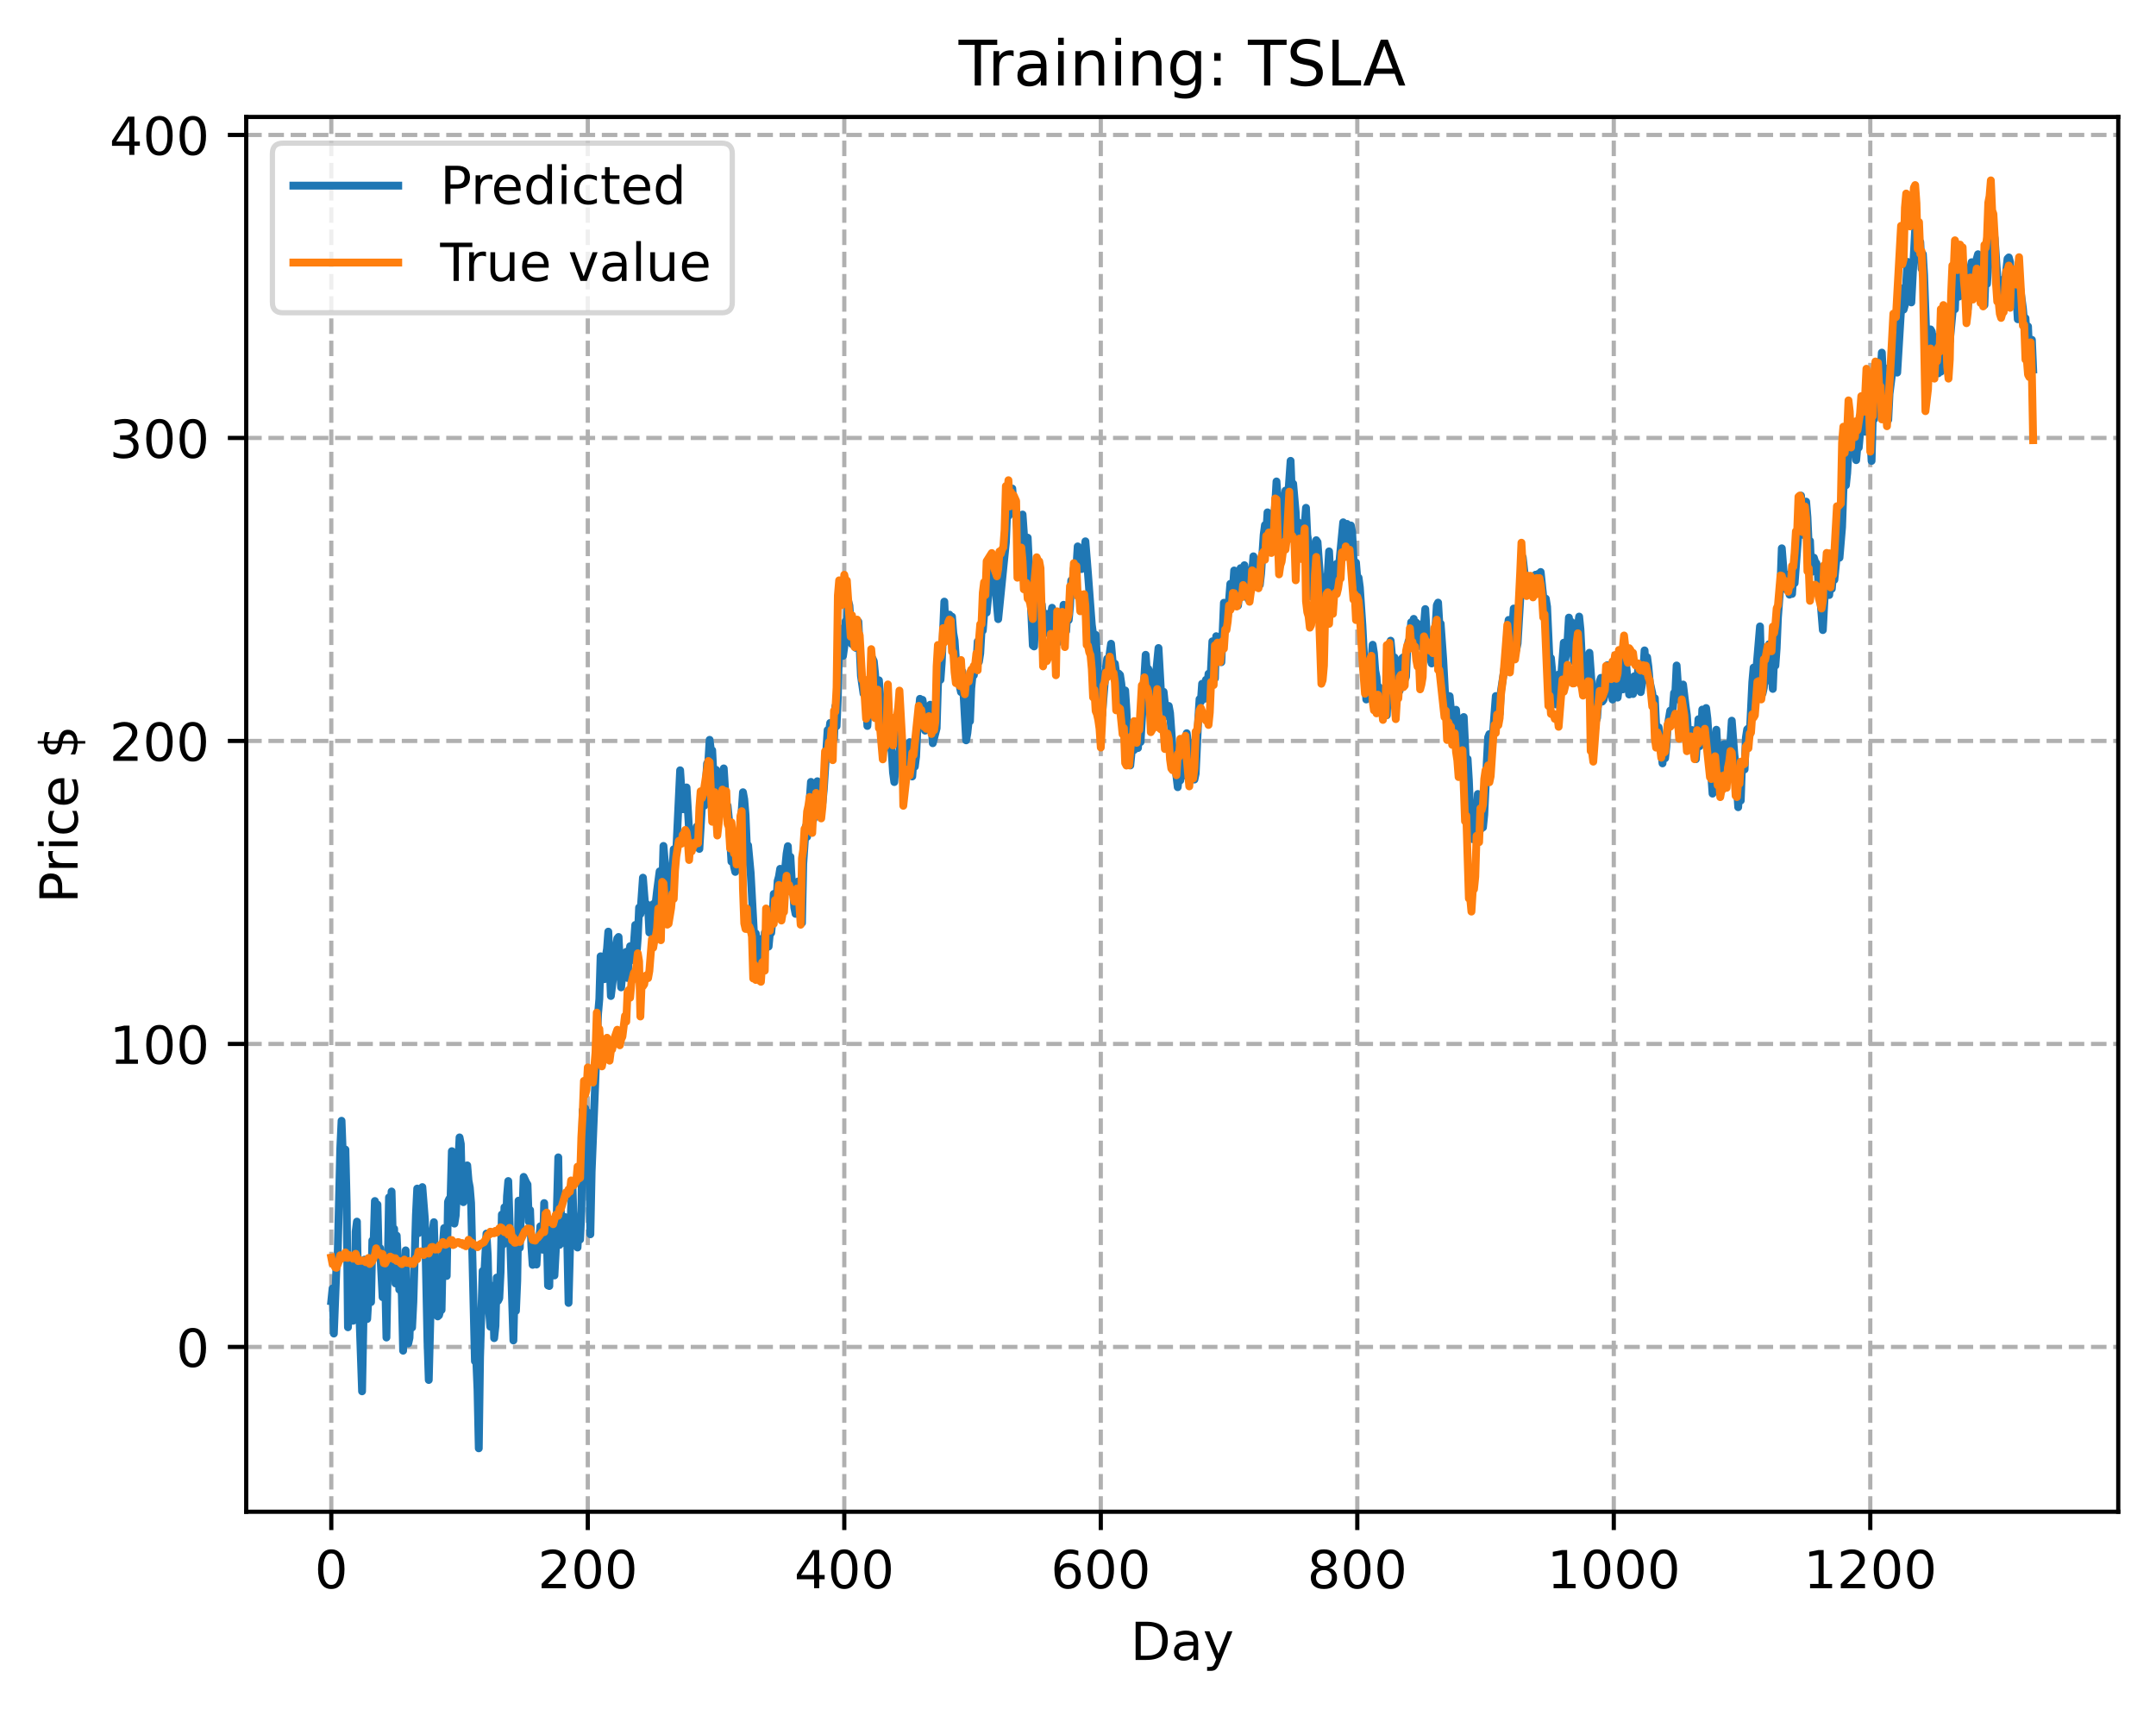 <?xml version="1.0" encoding="utf-8" standalone="no"?>
<!DOCTYPE svg PUBLIC "-//W3C//DTD SVG 1.1//EN"
  "http://www.w3.org/Graphics/SVG/1.1/DTD/svg11.dtd">
<!-- Created with matplotlib (https://matplotlib.org/) -->
<svg height="325.986pt" version="1.1" viewBox="0 0 411.286 325.986" width="411.286pt" xmlns="http://www.w3.org/2000/svg" xmlns:xlink="http://www.w3.org/1999/xlink">
 <defs>
  <style type="text/css">
*{stroke-linecap:butt;stroke-linejoin:round;}
  </style>
 </defs>
 <g id="figure_1">
  <g id="patch_1">
   <path d="M 0 325.986 
L 411.286 325.986 
L 411.286 0 
L 0 0 
z
" style="fill:#ffffff;"/>
  </g>
  <g id="axes_1">
   <g id="patch_2">
    <path d="M 46.966 288.43 
L 404.086 288.43 
L 404.086 22.318 
L 46.966 22.318 
z
" style="fill:#ffffff;"/>
   </g>
   <g id="matplotlib.axis_1">
    <g id="xtick_1">
     <g id="line2d_1">
      <path clip-path="url(#pc735093e51)" d="M 63.198 288.43 
L 63.198 22.318 
" style="fill:none;stroke:#b0b0b0;stroke-dasharray:2.96,1.28;stroke-dashoffset:0;stroke-width:0.8;"/>
     </g>
     <g id="line2d_2">
      <defs>
       <path d="M 0 0 
L 0 3.5 
" id="m6656eef832" style="stroke:#000000;stroke-width:0.8;"/>
      </defs>
      <g>
       <use style="stroke:#000000;stroke-width:0.8;" x="63.198" xlink:href="#m6656eef832" y="288.43"/>
      </g>
     </g>
     <g id="text_1">
      <!-- 0 -->
      <defs>
       <path d="M 31.781 66.406 
Q 24.172 66.406 20.328 58.906 
Q 16.5 51.422 16.5 36.375 
Q 16.5 21.391 20.328 13.891 
Q 24.172 6.391 31.781 6.391 
Q 39.453 6.391 43.281 13.891 
Q 47.125 21.391 47.125 36.375 
Q 47.125 51.422 43.281 58.906 
Q 39.453 66.406 31.781 66.406 
z
M 31.781 74.219 
Q 44.047 74.219 50.516 64.516 
Q 56.984 54.828 56.984 36.375 
Q 56.984 17.969 50.516 8.266 
Q 44.047 -1.422 31.781 -1.422 
Q 19.531 -1.422 13.062 8.266 
Q 6.594 17.969 6.594 36.375 
Q 6.594 54.828 13.062 64.516 
Q 19.531 74.219 31.781 74.219 
z
" id="DejaVuSans-48"/>
      </defs>
      <g transform="translate(60.017 303.029)scale(0.1 -0.1)">
       <use xlink:href="#DejaVuSans-48"/>
      </g>
     </g>
    </g>
    <g id="xtick_2">
     <g id="line2d_3">
      <path clip-path="url(#pc735093e51)" d="M 112.129 288.43 
L 112.129 22.318 
" style="fill:none;stroke:#b0b0b0;stroke-dasharray:2.96,1.28;stroke-dashoffset:0;stroke-width:0.8;"/>
     </g>
     <g id="line2d_4">
      <g>
       <use style="stroke:#000000;stroke-width:0.8;" x="112.129" xlink:href="#m6656eef832" y="288.43"/>
      </g>
     </g>
     <g id="text_2">
      <!-- 200 -->
      <defs>
       <path d="M 19.188 8.297 
L 53.609 8.297 
L 53.609 0 
L 7.328 0 
L 7.328 8.297 
Q 12.938 14.109 22.625 23.891 
Q 32.328 33.688 34.812 36.531 
Q 39.547 41.844 41.422 45.531 
Q 43.312 49.219 43.312 52.781 
Q 43.312 58.594 39.234 62.25 
Q 35.156 65.922 28.609 65.922 
Q 23.969 65.922 18.812 64.312 
Q 13.672 62.703 7.812 59.422 
L 7.812 69.391 
Q 13.766 71.781 18.938 73 
Q 24.125 74.219 28.422 74.219 
Q 39.75 74.219 46.484 68.547 
Q 53.219 62.891 53.219 53.422 
Q 53.219 48.922 51.531 44.891 
Q 49.859 40.875 45.406 35.406 
Q 44.188 33.984 37.641 27.219 
Q 31.109 20.453 19.188 8.297 
z
" id="DejaVuSans-50"/>
      </defs>
      <g transform="translate(102.585 303.029)scale(0.1 -0.1)">
       <use xlink:href="#DejaVuSans-50"/>
       <use x="63.623" xlink:href="#DejaVuSans-48"/>
       <use x="127.246" xlink:href="#DejaVuSans-48"/>
      </g>
     </g>
    </g>
    <g id="xtick_3">
     <g id="line2d_5">
      <path clip-path="url(#pc735093e51)" d="M 161.06 288.43 
L 161.06 22.318 
" style="fill:none;stroke:#b0b0b0;stroke-dasharray:2.96,1.28;stroke-dashoffset:0;stroke-width:0.8;"/>
     </g>
     <g id="line2d_6">
      <g>
       <use style="stroke:#000000;stroke-width:0.8;" x="161.06" xlink:href="#m6656eef832" y="288.43"/>
      </g>
     </g>
     <g id="text_3">
      <!-- 400 -->
      <defs>
       <path d="M 37.797 64.312 
L 12.891 25.391 
L 37.797 25.391 
z
M 35.203 72.906 
L 47.609 72.906 
L 47.609 25.391 
L 58.016 25.391 
L 58.016 17.188 
L 47.609 17.188 
L 47.609 0 
L 37.797 0 
L 37.797 17.188 
L 4.891 17.188 
L 4.891 26.703 
z
" id="DejaVuSans-52"/>
      </defs>
      <g transform="translate(151.516 303.029)scale(0.1 -0.1)">
       <use xlink:href="#DejaVuSans-52"/>
       <use x="63.623" xlink:href="#DejaVuSans-48"/>
       <use x="127.246" xlink:href="#DejaVuSans-48"/>
      </g>
     </g>
    </g>
    <g id="xtick_4">
     <g id="line2d_7">
      <path clip-path="url(#pc735093e51)" d="M 209.99 288.43 
L 209.99 22.318 
" style="fill:none;stroke:#b0b0b0;stroke-dasharray:2.96,1.28;stroke-dashoffset:0;stroke-width:0.8;"/>
     </g>
     <g id="line2d_8">
      <g>
       <use style="stroke:#000000;stroke-width:0.8;" x="209.99" xlink:href="#m6656eef832" y="288.43"/>
      </g>
     </g>
     <g id="text_4">
      <!-- 600 -->
      <defs>
       <path d="M 33.016 40.375 
Q 26.375 40.375 22.484 35.828 
Q 18.609 31.297 18.609 23.391 
Q 18.609 15.531 22.484 10.953 
Q 26.375 6.391 33.016 6.391 
Q 39.656 6.391 43.531 10.953 
Q 47.406 15.531 47.406 23.391 
Q 47.406 31.297 43.531 35.828 
Q 39.656 40.375 33.016 40.375 
z
M 52.594 71.297 
L 52.594 62.312 
Q 48.875 64.062 45.094 64.984 
Q 41.312 65.922 37.594 65.922 
Q 27.828 65.922 22.672 59.328 
Q 17.531 52.734 16.797 39.406 
Q 19.672 43.656 24.016 45.922 
Q 28.375 48.188 33.594 48.188 
Q 44.578 48.188 50.953 41.516 
Q 57.328 34.859 57.328 23.391 
Q 57.328 12.156 50.688 5.359 
Q 44.047 -1.422 33.016 -1.422 
Q 20.359 -1.422 13.672 8.266 
Q 6.984 17.969 6.984 36.375 
Q 6.984 53.656 15.188 63.938 
Q 23.391 74.219 37.203 74.219 
Q 40.922 74.219 44.703 73.484 
Q 48.484 72.75 52.594 71.297 
z
" id="DejaVuSans-54"/>
      </defs>
      <g transform="translate(200.446 303.029)scale(0.1 -0.1)">
       <use xlink:href="#DejaVuSans-54"/>
       <use x="63.623" xlink:href="#DejaVuSans-48"/>
       <use x="127.246" xlink:href="#DejaVuSans-48"/>
      </g>
     </g>
    </g>
    <g id="xtick_5">
     <g id="line2d_9">
      <path clip-path="url(#pc735093e51)" d="M 258.921 288.43 
L 258.921 22.318 
" style="fill:none;stroke:#b0b0b0;stroke-dasharray:2.96,1.28;stroke-dashoffset:0;stroke-width:0.8;"/>
     </g>
     <g id="line2d_10">
      <g>
       <use style="stroke:#000000;stroke-width:0.8;" x="258.921" xlink:href="#m6656eef832" y="288.43"/>
      </g>
     </g>
     <g id="text_5">
      <!-- 800 -->
      <defs>
       <path d="M 31.781 34.625 
Q 24.75 34.625 20.719 30.859 
Q 16.703 27.094 16.703 20.516 
Q 16.703 13.922 20.719 10.156 
Q 24.75 6.391 31.781 6.391 
Q 38.812 6.391 42.859 10.172 
Q 46.922 13.969 46.922 20.516 
Q 46.922 27.094 42.891 30.859 
Q 38.875 34.625 31.781 34.625 
z
M 21.922 38.812 
Q 15.578 40.375 12.031 44.719 
Q 8.5 49.078 8.5 55.328 
Q 8.5 64.062 14.719 69.141 
Q 20.953 74.219 31.781 74.219 
Q 42.672 74.219 48.875 69.141 
Q 55.078 64.062 55.078 55.328 
Q 55.078 49.078 51.531 44.719 
Q 48 40.375 41.703 38.812 
Q 48.828 37.156 52.797 32.312 
Q 56.781 27.484 56.781 20.516 
Q 56.781 9.906 50.312 4.234 
Q 43.844 -1.422 31.781 -1.422 
Q 19.734 -1.422 13.25 4.234 
Q 6.781 9.906 6.781 20.516 
Q 6.781 27.484 10.781 32.312 
Q 14.797 37.156 21.922 38.812 
z
M 18.312 54.391 
Q 18.312 48.734 21.844 45.562 
Q 25.391 42.391 31.781 42.391 
Q 38.141 42.391 41.719 45.562 
Q 45.312 48.734 45.312 54.391 
Q 45.312 60.062 41.719 63.234 
Q 38.141 66.406 31.781 66.406 
Q 25.391 66.406 21.844 63.234 
Q 18.312 60.062 18.312 54.391 
z
" id="DejaVuSans-56"/>
      </defs>
      <g transform="translate(249.377 303.029)scale(0.1 -0.1)">
       <use xlink:href="#DejaVuSans-56"/>
       <use x="63.623" xlink:href="#DejaVuSans-48"/>
       <use x="127.246" xlink:href="#DejaVuSans-48"/>
      </g>
     </g>
    </g>
    <g id="xtick_6">
     <g id="line2d_11">
      <path clip-path="url(#pc735093e51)" d="M 307.851 288.43 
L 307.851 22.318 
" style="fill:none;stroke:#b0b0b0;stroke-dasharray:2.96,1.28;stroke-dashoffset:0;stroke-width:0.8;"/>
     </g>
     <g id="line2d_12">
      <g>
       <use style="stroke:#000000;stroke-width:0.8;" x="307.851" xlink:href="#m6656eef832" y="288.43"/>
      </g>
     </g>
     <g id="text_6">
      <!-- 1000 -->
      <defs>
       <path d="M 12.406 8.297 
L 28.516 8.297 
L 28.516 63.922 
L 10.984 60.406 
L 10.984 69.391 
L 28.422 72.906 
L 38.281 72.906 
L 38.281 8.297 
L 54.391 8.297 
L 54.391 0 
L 12.406 0 
z
" id="DejaVuSans-49"/>
      </defs>
      <g transform="translate(295.126 303.029)scale(0.1 -0.1)">
       <use xlink:href="#DejaVuSans-49"/>
       <use x="63.623" xlink:href="#DejaVuSans-48"/>
       <use x="127.246" xlink:href="#DejaVuSans-48"/>
       <use x="190.869" xlink:href="#DejaVuSans-48"/>
      </g>
     </g>
    </g>
    <g id="xtick_7">
     <g id="line2d_13">
      <path clip-path="url(#pc735093e51)" d="M 356.782 288.43 
L 356.782 22.318 
" style="fill:none;stroke:#b0b0b0;stroke-dasharray:2.96,1.28;stroke-dashoffset:0;stroke-width:0.8;"/>
     </g>
     <g id="line2d_14">
      <g>
       <use style="stroke:#000000;stroke-width:0.8;" x="356.782" xlink:href="#m6656eef832" y="288.43"/>
      </g>
     </g>
     <g id="text_7">
      <!-- 1200 -->
      <g transform="translate(344.057 303.029)scale(0.1 -0.1)">
       <use xlink:href="#DejaVuSans-49"/>
       <use x="63.623" xlink:href="#DejaVuSans-50"/>
       <use x="127.246" xlink:href="#DejaVuSans-48"/>
       <use x="190.869" xlink:href="#DejaVuSans-48"/>
      </g>
     </g>
    </g>
    <g id="text_8">
     <!-- Day -->
     <defs>
      <path d="M 19.672 64.797 
L 19.672 8.109 
L 31.594 8.109 
Q 46.688 8.109 53.688 14.938 
Q 60.688 21.781 60.688 36.531 
Q 60.688 51.172 53.688 57.984 
Q 46.688 64.797 31.594 64.797 
z
M 9.812 72.906 
L 30.078 72.906 
Q 51.266 72.906 61.172 64.094 
Q 71.094 55.281 71.094 36.531 
Q 71.094 17.672 61.125 8.828 
Q 51.172 0 30.078 0 
L 9.812 0 
z
" id="DejaVuSans-68"/>
      <path d="M 34.281 27.484 
Q 23.391 27.484 19.188 25 
Q 14.984 22.516 14.984 16.5 
Q 14.984 11.719 18.141 8.906 
Q 21.297 6.109 26.703 6.109 
Q 34.188 6.109 38.703 11.406 
Q 43.219 16.703 43.219 25.484 
L 43.219 27.484 
z
M 52.203 31.203 
L 52.203 0 
L 43.219 0 
L 43.219 8.297 
Q 40.141 3.328 35.547 0.953 
Q 30.953 -1.422 24.312 -1.422 
Q 15.922 -1.422 10.953 3.297 
Q 6 8.016 6 15.922 
Q 6 25.141 12.172 29.828 
Q 18.359 34.516 30.609 34.516 
L 43.219 34.516 
L 43.219 35.406 
Q 43.219 41.609 39.141 45 
Q 35.062 48.391 27.688 48.391 
Q 23 48.391 18.547 47.266 
Q 14.109 46.141 10.016 43.891 
L 10.016 52.203 
Q 14.938 54.109 19.578 55.047 
Q 24.219 56 28.609 56 
Q 40.484 56 46.344 49.844 
Q 52.203 43.703 52.203 31.203 
z
" id="DejaVuSans-97"/>
      <path d="M 32.172 -5.078 
Q 28.375 -14.844 24.75 -17.812 
Q 21.141 -20.797 15.094 -20.797 
L 7.906 -20.797 
L 7.906 -13.281 
L 13.188 -13.281 
Q 16.891 -13.281 18.938 -11.516 
Q 21 -9.766 23.484 -3.219 
L 25.094 0.875 
L 2.984 54.688 
L 12.5 54.688 
L 29.594 11.922 
L 46.688 54.688 
L 56.203 54.688 
z
" id="DejaVuSans-121"/>
     </defs>
     <g transform="translate(215.652 316.707)scale(0.1 -0.1)">
      <use xlink:href="#DejaVuSans-68"/>
      <use x="77.002" xlink:href="#DejaVuSans-97"/>
      <use x="138.281" xlink:href="#DejaVuSans-121"/>
     </g>
    </g>
   </g>
   <g id="matplotlib.axis_2">
    <g id="ytick_1">
     <g id="line2d_15">
      <path clip-path="url(#pc735093e51)" d="M 46.966 256.983 
L 404.086 256.983 
" style="fill:none;stroke:#b0b0b0;stroke-dasharray:2.96,1.28;stroke-dashoffset:0;stroke-width:0.8;"/>
     </g>
     <g id="line2d_16">
      <defs>
       <path d="M 0 0 
L -3.5 0 
" id="m5514c430ef" style="stroke:#000000;stroke-width:0.8;"/>
      </defs>
      <g>
       <use style="stroke:#000000;stroke-width:0.8;" x="46.966" xlink:href="#m5514c430ef" y="256.983"/>
      </g>
     </g>
     <g id="text_9">
      <!-- 0 -->
      <g transform="translate(33.603 260.782)scale(0.1 -0.1)">
       <use xlink:href="#DejaVuSans-48"/>
      </g>
     </g>
    </g>
    <g id="ytick_2">
     <g id="line2d_17">
      <path clip-path="url(#pc735093e51)" d="M 46.966 199.173 
L 404.086 199.173 
" style="fill:none;stroke:#b0b0b0;stroke-dasharray:2.96,1.28;stroke-dashoffset:0;stroke-width:0.8;"/>
     </g>
     <g id="line2d_18">
      <g>
       <use style="stroke:#000000;stroke-width:0.8;" x="46.966" xlink:href="#m5514c430ef" y="199.173"/>
      </g>
     </g>
     <g id="text_10">
      <!-- 100 -->
      <g transform="translate(20.878 202.972)scale(0.1 -0.1)">
       <use xlink:href="#DejaVuSans-49"/>
       <use x="63.623" xlink:href="#DejaVuSans-48"/>
       <use x="127.246" xlink:href="#DejaVuSans-48"/>
      </g>
     </g>
    </g>
    <g id="ytick_3">
     <g id="line2d_19">
      <path clip-path="url(#pc735093e51)" d="M 46.966 141.363 
L 404.086 141.363 
" style="fill:none;stroke:#b0b0b0;stroke-dasharray:2.96,1.28;stroke-dashoffset:0;stroke-width:0.8;"/>
     </g>
     <g id="line2d_20">
      <g>
       <use style="stroke:#000000;stroke-width:0.8;" x="46.966" xlink:href="#m5514c430ef" y="141.363"/>
      </g>
     </g>
     <g id="text_11">
      <!-- 200 -->
      <g transform="translate(20.878 145.162)scale(0.1 -0.1)">
       <use xlink:href="#DejaVuSans-50"/>
       <use x="63.623" xlink:href="#DejaVuSans-48"/>
       <use x="127.246" xlink:href="#DejaVuSans-48"/>
      </g>
     </g>
    </g>
    <g id="ytick_4">
     <g id="line2d_21">
      <path clip-path="url(#pc735093e51)" d="M 46.966 83.553 
L 404.086 83.553 
" style="fill:none;stroke:#b0b0b0;stroke-dasharray:2.96,1.28;stroke-dashoffset:0;stroke-width:0.8;"/>
     </g>
     <g id="line2d_22">
      <g>
       <use style="stroke:#000000;stroke-width:0.8;" x="46.966" xlink:href="#m5514c430ef" y="83.553"/>
      </g>
     </g>
     <g id="text_12">
      <!-- 300 -->
      <defs>
       <path d="M 40.578 39.312 
Q 47.656 37.797 51.625 33 
Q 55.609 28.219 55.609 21.188 
Q 55.609 10.406 48.188 4.484 
Q 40.766 -1.422 27.094 -1.422 
Q 22.516 -1.422 17.656 -0.516 
Q 12.797 0.391 7.625 2.203 
L 7.625 11.719 
Q 11.719 9.328 16.594 8.109 
Q 21.484 6.891 26.812 6.891 
Q 36.078 6.891 40.938 10.547 
Q 45.797 14.203 45.797 21.188 
Q 45.797 27.641 41.281 31.266 
Q 36.766 34.906 28.719 34.906 
L 20.219 34.906 
L 20.219 43.016 
L 29.109 43.016 
Q 36.375 43.016 40.234 45.922 
Q 44.094 48.828 44.094 54.297 
Q 44.094 59.906 40.109 62.906 
Q 36.141 65.922 28.719 65.922 
Q 24.656 65.922 20.016 65.031 
Q 15.375 64.156 9.812 62.312 
L 9.812 71.094 
Q 15.438 72.656 20.344 73.438 
Q 25.25 74.219 29.594 74.219 
Q 40.828 74.219 47.359 69.109 
Q 53.906 64.016 53.906 55.328 
Q 53.906 49.266 50.438 45.094 
Q 46.969 40.922 40.578 39.312 
z
" id="DejaVuSans-51"/>
      </defs>
      <g transform="translate(20.878 87.352)scale(0.1 -0.1)">
       <use xlink:href="#DejaVuSans-51"/>
       <use x="63.623" xlink:href="#DejaVuSans-48"/>
       <use x="127.246" xlink:href="#DejaVuSans-48"/>
      </g>
     </g>
    </g>
    <g id="ytick_5">
     <g id="line2d_23">
      <path clip-path="url(#pc735093e51)" d="M 46.966 25.743 
L 404.086 25.743 
" style="fill:none;stroke:#b0b0b0;stroke-dasharray:2.96,1.28;stroke-dashoffset:0;stroke-width:0.8;"/>
     </g>
     <g id="line2d_24">
      <g>
       <use style="stroke:#000000;stroke-width:0.8;" x="46.966" xlink:href="#m5514c430ef" y="25.743"/>
      </g>
     </g>
     <g id="text_13">
      <!-- 400 -->
      <g transform="translate(20.878 29.542)scale(0.1 -0.1)">
       <use xlink:href="#DejaVuSans-52"/>
       <use x="63.623" xlink:href="#DejaVuSans-48"/>
       <use x="127.246" xlink:href="#DejaVuSans-48"/>
      </g>
     </g>
    </g>
    <g id="text_14">
     <!-- Price $ -->
     <defs>
      <path d="M 19.672 64.797 
L 19.672 37.406 
L 32.078 37.406 
Q 38.969 37.406 42.719 40.969 
Q 46.484 44.531 46.484 51.125 
Q 46.484 57.672 42.719 61.234 
Q 38.969 64.797 32.078 64.797 
z
M 9.812 72.906 
L 32.078 72.906 
Q 44.344 72.906 50.609 67.359 
Q 56.891 61.812 56.891 51.125 
Q 56.891 40.328 50.609 34.812 
Q 44.344 29.297 32.078 29.297 
L 19.672 29.297 
L 19.672 0 
L 9.812 0 
z
" id="DejaVuSans-80"/>
      <path d="M 41.109 46.297 
Q 39.594 47.172 37.812 47.578 
Q 36.031 48 33.891 48 
Q 26.266 48 22.188 43.047 
Q 18.109 38.094 18.109 28.812 
L 18.109 0 
L 9.078 0 
L 9.078 54.688 
L 18.109 54.688 
L 18.109 46.188 
Q 20.953 51.172 25.484 53.578 
Q 30.031 56 36.531 56 
Q 37.453 56 38.578 55.875 
Q 39.703 55.766 41.062 55.516 
z
" id="DejaVuSans-114"/>
      <path d="M 9.422 54.688 
L 18.406 54.688 
L 18.406 0 
L 9.422 0 
z
M 9.422 75.984 
L 18.406 75.984 
L 18.406 64.594 
L 9.422 64.594 
z
" id="DejaVuSans-105"/>
      <path d="M 48.781 52.594 
L 48.781 44.188 
Q 44.969 46.297 41.141 47.344 
Q 37.312 48.391 33.406 48.391 
Q 24.656 48.391 19.812 42.844 
Q 14.984 37.312 14.984 27.297 
Q 14.984 17.281 19.812 11.734 
Q 24.656 6.203 33.406 6.203 
Q 37.312 6.203 41.141 7.25 
Q 44.969 8.297 48.781 10.406 
L 48.781 2.094 
Q 45.016 0.344 40.984 -0.531 
Q 36.969 -1.422 32.422 -1.422 
Q 20.062 -1.422 12.781 6.344 
Q 5.516 14.109 5.516 27.297 
Q 5.516 40.672 12.859 48.328 
Q 20.219 56 33.016 56 
Q 37.156 56 41.109 55.141 
Q 45.062 54.297 48.781 52.594 
z
" id="DejaVuSans-99"/>
      <path d="M 56.203 29.594 
L 56.203 25.203 
L 14.891 25.203 
Q 15.484 15.922 20.484 11.062 
Q 25.484 6.203 34.422 6.203 
Q 39.594 6.203 44.453 7.469 
Q 49.312 8.734 54.109 11.281 
L 54.109 2.781 
Q 49.266 0.734 44.188 -0.344 
Q 39.109 -1.422 33.891 -1.422 
Q 20.797 -1.422 13.156 6.188 
Q 5.516 13.812 5.516 26.812 
Q 5.516 40.234 12.766 48.109 
Q 20.016 56 32.328 56 
Q 43.359 56 49.781 48.891 
Q 56.203 41.797 56.203 29.594 
z
M 47.219 32.234 
Q 47.125 39.594 43.094 43.984 
Q 39.062 48.391 32.422 48.391 
Q 24.906 48.391 20.391 44.141 
Q 15.875 39.891 15.188 32.172 
z
" id="DejaVuSans-101"/>
      <path id="DejaVuSans-32"/>
      <path d="M 33.797 -14.703 
L 28.906 -14.703 
L 28.859 0 
Q 23.734 0.094 18.609 1.188 
Q 13.484 2.297 8.297 4.5 
L 8.297 13.281 
Q 13.281 10.156 18.375 8.562 
Q 23.484 6.984 28.906 6.938 
L 28.906 29.203 
Q 18.109 30.953 13.203 35.156 
Q 8.297 39.359 8.297 46.688 
Q 8.297 54.641 13.625 59.219 
Q 18.953 63.812 28.906 64.5 
L 28.906 75.984 
L 33.797 75.984 
L 33.797 64.656 
Q 38.328 64.453 42.578 63.688 
Q 46.828 62.938 50.875 61.625 
L 50.875 53.078 
Q 46.828 55.125 42.547 56.25 
Q 38.281 57.375 33.797 57.562 
L 33.797 36.719 
Q 44.875 35.016 50.094 30.609 
Q 55.328 26.219 55.328 18.609 
Q 55.328 10.359 49.781 5.594 
Q 44.234 0.828 33.797 0.094 
z
M 28.906 37.594 
L 28.906 57.625 
Q 23.25 56.984 20.266 54.391 
Q 17.281 51.812 17.281 47.516 
Q 17.281 43.312 20.031 40.969 
Q 22.797 38.625 28.906 37.594 
z
M 33.797 28.219 
L 33.797 7.078 
Q 39.984 7.906 43.141 10.594 
Q 46.297 13.281 46.297 17.672 
Q 46.297 21.969 43.281 24.5 
Q 40.281 27.047 33.797 28.219 
z
" id="DejaVuSans-36"/>
     </defs>
     <g transform="translate(14.798 172.342)rotate(-90)scale(0.1 -0.1)">
      <use xlink:href="#DejaVuSans-80"/>
      <use x="58.553" xlink:href="#DejaVuSans-114"/>
      <use x="99.666" xlink:href="#DejaVuSans-105"/>
      <use x="127.449" xlink:href="#DejaVuSans-99"/>
      <use x="182.43" xlink:href="#DejaVuSans-101"/>
      <use x="243.953" xlink:href="#DejaVuSans-32"/>
      <use x="275.74" xlink:href="#DejaVuSans-36"/>
     </g>
    </g>
   </g>
   <g id="line2d_25">
    <path clip-path="url(#pc735093e51)" d="M 63.198 248.254 
L 63.443 245.829 
L 63.688 254.435 
L 64.177 241.891 
L 64.422 239.213 
L 64.911 219.11 
L 65.156 213.837 
L 65.645 227.038 
L 65.89 219.322 
L 66.134 229.529 
L 66.379 253.237 
L 66.623 247.151 
L 66.868 243.924 
L 67.113 249.226 
L 67.357 251.994 
L 67.602 251.577 
L 67.847 234.981 
L 68.091 233.077 
L 68.336 247.594 
L 68.581 251.425 
L 69.07 265.456 
L 69.559 240.321 
L 69.804 247.784 
L 70.049 251.661 
L 70.538 243.353 
L 70.783 248.429 
L 71.027 236.68 
L 71.272 237.1 
L 71.517 229.147 
L 71.761 232.071 
L 72.006 229.817 
L 72.251 239.835 
L 72.495 238.109 
L 72.984 247.495 
L 73.229 241.479 
L 73.474 243.713 
L 73.718 255.191 
L 74.208 228.451 
L 74.452 231.774 
L 74.697 227.329 
L 74.942 236.229 
L 75.186 234.437 
L 75.431 244.874 
L 75.676 235.749 
L 76.165 246.054 
L 76.41 243.578 
L 76.654 247.215 
L 76.899 257.707 
L 77.388 238.559 
L 77.633 252.81 
L 77.878 256.337 
L 78.122 255.252 
L 78.367 247.594 
L 78.611 253.292 
L 78.856 248.405 
L 79.345 231.824 
L 79.59 226.772 
L 79.835 235.272 
L 80.079 228.786 
L 80.324 231.194 
L 80.569 226.49 
L 81.058 232.682 
L 81.547 255.952 
L 81.792 263.295 
L 82.526 234.841 
L 82.771 233.183 
L 83.015 242.394 
L 83.26 240.081 
L 83.505 251.164 
L 83.749 250.949 
L 83.994 250.02 
L 84.239 249.933 
L 84.483 237.522 
L 84.728 234.306 
L 84.972 235.084 
L 85.217 243.446 
L 85.462 229.289 
L 85.706 228.732 
L 85.951 228.681 
L 86.196 219.635 
L 86.44 232.057 
L 86.685 233.459 
L 86.93 231.933 
L 87.664 217.009 
L 87.908 218.252 
L 88.153 228.363 
L 88.398 229.367 
L 88.887 223.04 
L 89.132 222.347 
L 89.376 225.245 
L 89.621 226.561 
L 89.866 229.513 
L 90.599 259.714 
L 90.844 259.243 
L 91.089 265.101 
L 91.333 276.334 
L 91.578 258.893 
L 92.067 242.497 
L 92.312 244.572 
L 92.801 235.355 
L 93.046 239.524 
L 93.291 250.139 
L 93.535 253.132 
L 93.78 245.301 
L 94.025 246.414 
L 94.269 255.312 
L 94.514 252.983 
L 94.759 243.752 
L 95.003 248.191 
L 95.248 247.702 
L 95.493 242.681 
L 95.737 231.714 
L 95.982 237.451 
L 96.227 230.345 
L 96.471 235.702 
L 96.716 228.242 
L 96.96 225.335 
L 97.939 255.751 
L 98.184 245.346 
L 98.428 250.117 
L 98.673 244.378 
L 98.918 229.081 
L 99.162 238.071 
L 99.407 230.345 
L 99.652 231.555 
L 99.896 224.545 
L 100.386 225.61 
L 100.63 226.001 
L 100.875 233.076 
L 101.12 230.861 
L 101.364 237.718 
L 101.609 241.33 
L 101.854 238.274 
L 102.098 236.919 
L 102.343 241.271 
L 102.587 237.102 
L 102.832 236.885 
L 103.077 233.962 
L 103.321 234.238 
L 103.566 238.45 
L 103.811 229.538 
L 104.055 237.068 
L 104.3 235.281 
L 104.545 245.271 
L 104.789 245.365 
L 105.034 232.691 
L 105.279 241.347 
L 105.523 237.782 
L 105.768 243.352 
L 106.013 238.772 
L 106.502 220.815 
L 106.747 237.523 
L 106.991 231.133 
L 107.236 237.157 
L 107.481 232.265 
L 107.725 232.184 
L 108.215 237.043 
L 108.459 248.592 
L 108.948 230.339 
L 109.193 225.851 
L 109.438 233.422 
L 109.682 235.925 
L 110.172 238.022 
L 110.416 233.439 
L 110.661 236.5 
L 110.906 231.025 
L 111.15 211.817 
L 111.64 211.465 
L 111.884 216.929 
L 112.129 212.255 
L 112.374 219.476 
L 112.618 235.498 
L 112.863 223.547 
L 114.086 193.424 
L 114.331 190.61 
L 114.575 182.455 
L 114.82 184.088 
L 115.065 186.824 
L 115.309 186.821 
L 115.554 182.577 
L 115.799 181.007 
L 116.043 177.748 
L 116.533 190.033 
L 117.022 186.066 
L 117.511 180.585 
L 117.756 179.062 
L 118.001 178.764 
L 118.49 188.386 
L 118.735 185.433 
L 118.979 184.788 
L 119.224 184.649 
L 119.469 181.599 
L 119.713 186.598 
L 119.958 182.573 
L 120.203 180.528 
L 120.447 183.221 
L 120.936 179.927 
L 121.181 176.473 
L 121.426 182.134 
L 121.67 178.775 
L 121.915 173.158 
L 122.16 174.405 
L 122.649 167.453 
L 123.138 173.702 
L 123.383 172.497 
L 123.628 172.833 
L 123.872 177.918 
L 124.117 177.801 
L 124.362 173.839 
L 124.606 172.5 
L 124.851 174.319 
L 125.34 169.962 
L 125.83 166.247 
L 126.319 169.915 
L 126.563 161.401 
L 127.053 166.992 
L 127.297 168.553 
L 127.542 171.895 
L 127.787 167.944 
L 128.276 165.907 
L 128.521 162.034 
L 128.765 163.571 
L 129.01 162.302 
L 129.744 146.964 
L 130.233 154.394 
L 130.478 152.809 
L 130.723 154.456 
L 130.967 150.237 
L 131.701 162.553 
L 131.946 160.065 
L 132.191 160.662 
L 132.435 161.582 
L 132.68 160.287 
L 132.924 157.7 
L 133.414 161.966 
L 133.903 153.76 
L 134.148 152.821 
L 134.392 153.701 
L 134.882 145.687 
L 135.126 145.232 
L 135.371 141.154 
L 135.616 143.212 
L 135.86 143.146 
L 136.105 147.988 
L 136.35 150.173 
L 136.594 146.869 
L 137.084 152.759 
L 137.328 152.112 
L 137.818 149.067 
L 138.062 146.607 
L 138.551 154.167 
L 138.796 153.726 
L 139.041 156.174 
L 139.53 164.389 
L 139.775 163.252 
L 140.019 165.322 
L 140.264 166.353 
L 140.509 163.572 
L 140.753 163.063 
L 140.998 161.779 
L 141.732 151.152 
L 141.977 152.506 
L 142.221 155.512 
L 142.466 161.282 
L 142.711 161.292 
L 143.2 166.554 
L 143.934 180.054 
L 144.178 178.091 
L 144.423 180.999 
L 144.668 179.08 
L 145.157 185.367 
L 145.402 184.491 
L 145.646 183.082 
L 145.891 177.944 
L 146.136 180.959 
L 146.38 174.93 
L 146.625 180.598 
L 146.87 177.946 
L 147.114 178.004 
L 147.359 175.455 
L 147.604 170.558 
L 147.848 173.359 
L 148.093 172.703 
L 148.338 168.113 
L 148.582 167.265 
L 148.827 165.767 
L 149.072 166.636 
L 149.316 170.436 
L 150.05 162.885 
L 150.295 161.446 
L 150.539 166.36 
L 150.784 163.463 
L 151.029 167.837 
L 151.273 169.532 
L 151.518 173.139 
L 151.763 174.362 
L 152.252 168.173 
L 152.497 169.324 
L 152.986 176.096 
L 153.231 164.821 
L 153.72 157.636 
L 153.965 159.674 
L 154.699 149.179 
L 155.188 156.338 
L 155.433 151.951 
L 155.677 153.388 
L 155.922 149.056 
L 156.166 150.177 
L 156.411 152.479 
L 156.656 151.178 
L 156.9 153.18 
L 157.145 150.631 
L 157.879 139.295 
L 158.124 139.855 
L 158.368 137.928 
L 158.613 141.709 
L 158.858 141.056 
L 159.102 140.967 
L 159.347 134.727 
L 159.592 138.545 
L 159.836 132.761 
L 160.081 122.041 
L 160.57 119.946 
L 160.815 125.14 
L 161.06 123.412 
L 161.304 118.547 
L 161.549 119.703 
L 161.794 114.619 
L 162.038 115.531 
L 162.527 122.897 
L 162.772 118.989 
L 163.017 122.072 
L 163.261 123.62 
L 163.506 122.199 
L 163.751 118.613 
L 164.24 128.967 
L 164.729 132.356 
L 164.974 131.329 
L 165.219 133.588 
L 165.463 138.512 
L 165.708 134.7 
L 165.953 135.867 
L 166.197 133.555 
L 166.442 125.626 
L 166.687 126.154 
L 166.931 128.537 
L 167.176 132.358 
L 167.421 130.564 
L 167.665 129.793 
L 168.644 141.853 
L 168.888 139.382 
L 169.133 142.38 
L 169.622 137.803 
L 169.867 141.874 
L 170.112 143.562 
L 170.356 147.412 
L 170.601 149.214 
L 170.846 145.657 
L 171.09 144.671 
L 171.335 145.197 
L 171.58 143.371 
L 171.824 139.69 
L 172.069 141.492 
L 172.314 142.238 
L 172.558 145.634 
L 172.803 147.409 
L 173.048 144.602 
L 173.292 144.143 
L 173.537 141.592 
L 173.782 146.298 
L 174.026 148.145 
L 174.271 144.737 
L 174.515 146.268 
L 174.76 144.343 
L 175.005 138.864 
L 175.494 133.33 
L 175.739 135.411 
L 175.983 133.529 
L 176.228 135.238 
L 176.473 139.404 
L 176.717 136.096 
L 176.962 138.717 
L 177.207 137.068 
L 177.451 134.458 
L 177.941 141.805 
L 178.675 138.949 
L 178.919 130.922 
L 179.164 127.62 
L 179.409 129.701 
L 179.653 126.332 
L 180.142 114.783 
L 180.387 120.371 
L 180.632 118.179 
L 180.876 120.256 
L 181.121 117.267 
L 181.366 117.865 
L 181.61 117.662 
L 181.855 120.77 
L 182.1 122.186 
L 182.589 129.097 
L 182.834 126.954 
L 183.078 130.934 
L 183.323 132.049 
L 183.568 128.1 
L 184.302 141.25 
L 184.546 139.836 
L 184.791 137.525 
L 185.036 137.613 
L 185.28 131.321 
L 185.525 128.848 
L 185.77 128.843 
L 186.014 127.106 
L 186.259 127.014 
L 186.503 122.388 
L 186.748 126.27 
L 186.993 124.645 
L 187.237 120.338 
L 187.482 120.314 
L 187.971 114.326 
L 188.216 116.881 
L 188.705 111.962 
L 188.95 109.012 
L 189.195 107.469 
L 189.439 107.797 
L 189.684 108.326 
L 190.173 115.381 
L 190.418 118.13 
L 191.886 103.508 
L 192.13 97.662 
L 192.375 98.439 
L 192.62 94.533 
L 192.864 96.025 
L 193.109 93.21 
L 193.354 96.536 
L 193.598 95.674 
L 194.088 101.511 
L 194.332 103.288 
L 195.066 98.167 
L 195.556 105.173 
L 196.045 102.583 
L 197.024 123.156 
L 197.268 123.338 
L 197.513 117.781 
L 197.758 116.511 
L 198.002 112.559 
L 198.247 112.447 
L 198.491 115.054 
L 198.736 115.316 
L 199.225 120.876 
L 199.715 117.124 
L 199.959 120.693 
L 200.204 119.651 
L 200.693 115.957 
L 200.938 119.828 
L 201.183 117.666 
L 201.427 119.258 
L 201.672 122.723 
L 201.917 116.936 
L 202.161 120.57 
L 202.406 121.027 
L 202.895 115.391 
L 203.14 117.251 
L 203.385 120.438 
L 203.629 116.552 
L 203.874 118.299 
L 204.118 115.654 
L 204.363 110.737 
L 204.608 112.139 
L 204.852 108.437 
L 205.097 107.573 
L 205.342 108.117 
L 205.586 104.249 
L 205.831 107.862 
L 206.076 105.005 
L 206.32 108.574 
L 206.565 107.879 
L 207.054 103.28 
L 207.544 109.407 
L 208.278 119.216 
L 208.522 121.028 
L 208.767 124.315 
L 209.012 121.118 
L 209.501 129.491 
L 209.746 131.096 
L 210.235 136.463 
L 210.969 127.445 
L 211.213 125.677 
L 211.458 126.305 
L 211.947 122.821 
L 212.437 128.397 
L 212.681 126.619 
L 212.926 128.505 
L 213.171 133.016 
L 213.415 128.518 
L 213.66 128.778 
L 213.905 130.4 
L 214.394 135.449 
L 214.639 131.73 
L 214.883 135.402 
L 215.128 141.419 
L 215.373 142.73 
L 215.617 146.043 
L 216.106 141.06 
L 216.351 143.095 
L 216.596 139.206 
L 217.085 142.718 
L 217.33 138.16 
L 217.574 141.584 
L 218.553 124.93 
L 218.798 128.382 
L 219.042 127.607 
L 219.287 128.291 
L 219.532 128.546 
L 219.776 132.51 
L 220.021 131.038 
L 220.266 130.477 
L 220.51 128.708 
L 221 123.637 
L 221.489 132.316 
L 221.734 133.986 
L 221.978 131.991 
L 222.467 136.659 
L 222.712 135.981 
L 222.957 134.687 
L 223.201 136.002 
L 223.935 146.171 
L 224.18 146.04 
L 224.669 150.193 
L 224.914 147.803 
L 225.159 148.9 
L 225.403 146.156 
L 225.648 148.047 
L 226.382 139.892 
L 226.627 141.717 
L 226.871 145.193 
L 227.116 146.743 
L 227.361 141.772 
L 227.605 144.362 
L 227.85 148.736 
L 228.094 147.6 
L 228.584 137.21 
L 228.828 133.382 
L 229.073 133.925 
L 229.318 130.45 
L 229.562 131.066 
L 229.807 133.324 
L 230.052 129.699 
L 230.296 131.506 
L 230.541 128.542 
L 230.786 132.137 
L 231.275 122.358 
L 231.764 129.444 
L 232.009 121.383 
L 232.254 124.151 
L 232.498 121.482 
L 232.988 126.346 
L 233.477 115.002 
L 233.722 119.072 
L 233.966 115.426 
L 234.211 117.654 
L 234.7 111.391 
L 234.945 114.788 
L 235.189 112.405 
L 235.434 108.841 
L 235.679 112.679 
L 235.923 113.749 
L 236.168 115.55 
L 236.413 113.122 
L 236.657 108.397 
L 237.147 111.561 
L 237.391 107.838 
L 237.636 109.391 
L 238.125 114.31 
L 238.37 110.538 
L 238.615 112.775 
L 239.104 106.141 
L 239.349 109.929 
L 239.593 111.218 
L 239.838 108.679 
L 240.327 111.597 
L 240.572 109.454 
L 241.061 102.031 
L 241.306 100.171 
L 241.55 101.866 
L 241.795 97.752 
L 242.04 100.574 
L 242.284 100.254 
L 242.529 101.036 
L 242.774 104.118 
L 243.018 98.848 
L 243.263 96.291 
L 243.508 91.859 
L 244.242 102.185 
L 245.22 93.601 
L 245.465 97.154 
L 245.709 94.946 
L 246.199 87.925 
L 246.443 94.265 
L 246.688 92.286 
L 247.177 97.776 
L 247.422 103.203 
L 247.667 99.667 
L 247.911 102.398 
L 248.156 101.028 
L 248.401 101.534 
L 248.645 103.361 
L 249.135 96.887 
L 249.379 102.068 
L 249.624 103.589 
L 250.113 113.812 
L 250.358 111.582 
L 250.603 107.961 
L 250.847 107.498 
L 251.092 103.065 
L 251.337 103.425 
L 252.315 117.286 
L 252.56 116.965 
L 252.804 114.502 
L 253.049 110.536 
L 253.294 109.385 
L 253.538 105.2 
L 253.783 110.015 
L 254.028 108.853 
L 254.272 110.557 
L 254.517 113.332 
L 255.006 107.556 
L 255.251 109.888 
L 256.23 99.652 
L 256.719 104.769 
L 256.964 99.956 
L 257.208 102.459 
L 257.697 100.255 
L 257.942 101.473 
L 258.187 106.444 
L 258.431 108.418 
L 258.676 107.327 
L 258.921 110.332 
L 259.165 110.203 
L 259.41 112.075 
L 259.899 119.336 
L 260.633 133.458 
L 260.878 130.628 
L 261.123 131.864 
L 261.612 126.085 
L 261.857 123.017 
L 262.101 124.633 
L 262.346 127.929 
L 262.591 129.215 
L 262.835 132.771 
L 263.08 131.118 
L 263.325 133.527 
L 263.569 132.414 
L 264.058 136.52 
L 264.303 134.471 
L 264.548 136.473 
L 265.037 124.99 
L 265.282 122.239 
L 265.771 127.698 
L 266.016 125.431 
L 266.505 133.454 
L 266.75 130.451 
L 266.994 131.808 
L 267.484 125.585 
L 267.728 125.391 
L 267.973 129.682 
L 268.218 129.133 
L 268.462 123.446 
L 268.707 122.302 
L 268.952 122.434 
L 269.196 118.718 
L 269.441 119.178 
L 269.685 118.075 
L 269.93 120.998 
L 270.175 118.782 
L 270.419 122.18 
L 270.664 123.03 
L 270.909 119.156 
L 271.153 123.426 
L 271.398 122.511 
L 271.887 116.207 
L 272.377 124.663 
L 272.621 124.093 
L 272.866 125.732 
L 273.111 126.589 
L 273.355 124.318 
L 273.6 123.928 
L 274.089 115.461 
L 274.334 114.972 
L 274.579 119.109 
L 274.823 118.98 
L 275.313 125.801 
L 275.802 134.895 
L 276.046 132.653 
L 276.291 135.171 
L 276.536 132.817 
L 276.78 135.357 
L 277.025 136.265 
L 277.27 140.171 
L 277.759 135.421 
L 278.493 145.818 
L 278.982 140.437 
L 279.227 136.805 
L 279.716 146.844 
L 279.961 144.791 
L 280.206 148.838 
L 280.45 154.924 
L 280.695 155.117 
L 280.94 160.112 
L 281.184 158.336 
L 281.429 155.592 
L 281.673 156.272 
L 281.918 151.489 
L 282.407 158.311 
L 282.652 156.233 
L 282.897 157.866 
L 283.141 155.454 
L 283.631 145.308 
L 283.875 140.666 
L 284.12 140.053 
L 284.365 143.349 
L 284.609 142.486 
L 285.343 132.801 
L 285.588 135.586 
L 285.833 134.064 
L 286.077 136.208 
L 286.322 131.874 
L 287.301 125.449 
L 287.545 120.245 
L 287.79 118.277 
L 288.279 122.763 
L 288.768 116.102 
L 289.258 123.92 
L 289.502 122.748 
L 290.481 106.309 
L 290.97 110.679 
L 291.215 110.275 
L 291.46 112.653 
L 291.704 112.175 
L 291.949 113.199 
L 292.194 111.012 
L 292.683 113.203 
L 292.928 109.65 
L 293.172 111.717 
L 293.417 109.5 
L 293.661 112.374 
L 293.906 109.133 
L 294.395 113.87 
L 294.64 117.053 
L 294.885 114.221 
L 295.129 115.772 
L 295.619 126.638 
L 295.863 125.551 
L 296.108 128.106 
L 296.353 131.882 
L 296.597 132.167 
L 296.842 134.406 
L 297.331 128.691 
L 297.576 132.184 
L 298.31 122.614 
L 298.555 126.023 
L 298.799 124.527 
L 299.044 122.01 
L 299.289 117.833 
L 299.533 120.935 
L 299.778 118.676 
L 300.267 126.22 
L 300.512 124.941 
L 300.756 123.043 
L 301.001 119.539 
L 301.246 117.638 
L 301.49 120.046 
L 301.735 125.124 
L 302.224 130.747 
L 302.469 130.127 
L 302.714 127.702 
L 302.958 128.204 
L 303.203 124.541 
L 303.692 131.39 
L 303.937 134.639 
L 304.182 140.073 
L 304.426 137.661 
L 304.671 136.957 
L 305.16 130.03 
L 305.405 129.326 
L 305.649 133.862 
L 305.894 133.532 
L 306.139 132.651 
L 306.628 126.909 
L 306.873 127.93 
L 307.117 130.097 
L 307.362 130.187 
L 307.607 133.466 
L 307.851 131.539 
L 308.096 131.198 
L 308.341 129.729 
L 308.585 133.098 
L 308.83 131.076 
L 309.075 127.789 
L 309.564 131.537 
L 310.053 125.151 
L 310.543 130.301 
L 310.787 132.51 
L 311.032 130.504 
L 311.277 131.135 
L 311.521 132.416 
L 311.766 129.023 
L 312.01 130.072 
L 312.255 131.646 
L 312.5 127.546 
L 312.989 132.053 
L 313.234 130.548 
L 313.478 128.108 
L 313.723 124.091 
L 313.968 127.594 
L 314.212 125.386 
L 314.457 127.221 
L 314.702 130.032 
L 315.191 132.251 
L 315.436 134.714 
L 315.68 133.211 
L 315.925 138.367 
L 316.17 141.106 
L 316.414 138.762 
L 316.904 143.311 
L 317.148 145.649 
L 317.393 141.475 
L 317.637 144.676 
L 317.882 142.434 
L 318.127 138.51 
L 318.616 135.582 
L 318.861 138.349 
L 319.35 132.202 
L 319.595 132.077 
L 319.839 126.967 
L 320.084 130.594 
L 320.329 130.776 
L 320.573 133.7 
L 321.063 130.6 
L 321.552 134.661 
L 321.797 136.482 
L 322.041 140.233 
L 322.286 139.405 
L 322.531 142.078 
L 322.775 139.285 
L 323.02 142.09 
L 323.265 143.133 
L 323.509 144.848 
L 323.998 137.223 
L 324.243 142.37 
L 324.488 141.573 
L 324.732 135.384 
L 324.977 136.496 
L 325.222 140.955 
L 325.466 135.09 
L 325.711 137.098 
L 326.69 151.422 
L 327.179 142.429 
L 327.424 139.228 
L 327.913 148.035 
L 328.158 144.896 
L 328.402 146.706 
L 328.647 144.871 
L 328.892 141.967 
L 329.136 141.96 
L 329.381 146.786 
L 329.625 148.822 
L 330.359 137.5 
L 330.849 143.911 
L 331.093 145.879 
L 331.583 154.013 
L 331.827 149.329 
L 332.072 152.748 
L 332.317 145.766 
L 332.806 146.806 
L 333.051 140.722 
L 333.295 139.167 
L 333.54 138.955 
L 333.785 140.219 
L 334.274 130.163 
L 334.519 127.368 
L 334.763 131.07 
L 335.742 119.514 
L 335.986 128.376 
L 336.231 132.307 
L 336.476 131.213 
L 336.72 126.959 
L 336.965 129.906 
L 337.21 124.948 
L 337.454 122.913 
L 337.944 128.952 
L 338.188 131.441 
L 338.433 125.525 
L 338.678 127.004 
L 338.922 123.675 
L 339.167 117.804 
L 339.656 111.304 
L 339.901 104.611 
L 340.39 110.798 
L 340.635 109.553 
L 340.88 112.574 
L 341.124 111.37 
L 341.369 113.459 
L 341.613 109.906 
L 341.858 113.322 
L 342.103 109.842 
L 342.347 111.255 
L 343.081 101.633 
L 343.571 94.563 
L 344.06 102.073 
L 344.549 95.708 
L 344.794 98.661 
L 345.039 104.034 
L 345.283 103.201 
L 345.528 109.154 
L 345.773 108.082 
L 346.017 106.391 
L 346.262 107.19 
L 346.507 107.468 
L 346.751 109.004 
L 346.996 112.958 
L 347.24 114.167 
L 347.73 120.217 
L 348.219 111.083 
L 348.464 112.673 
L 348.708 111.788 
L 348.953 113.524 
L 349.198 110.276 
L 349.442 112.35 
L 349.687 109.565 
L 349.932 110.626 
L 350.666 103.359 
L 350.91 106.413 
L 351.4 100.569 
L 351.644 93.722 
L 351.889 90.296 
L 352.134 92.594 
L 352.378 90.273 
L 352.868 81.735 
L 353.357 86.576 
L 353.601 81.862 
L 353.846 84.031 
L 354.091 87.791 
L 354.335 85.045 
L 354.58 85.41 
L 355.069 80.089 
L 355.314 75.585 
L 355.559 77.133 
L 355.803 82.374 
L 356.293 75.222 
L 356.537 77.74 
L 357.027 87.943 
L 357.271 79.125 
L 357.516 79.99 
L 358.005 70.48 
L 358.25 72.961 
L 358.495 69.049 
L 358.739 71.188 
L 358.984 67.277 
L 359.228 72.498 
L 359.473 70.192 
L 359.962 76.873 
L 360.207 80.107 
L 360.452 75.156 
L 360.941 71.312 
L 361.43 64.356 
L 361.92 71.093 
L 362.898 55.014 
L 363.143 59.067 
L 363.388 58.179 
L 363.877 49.958 
L 364.611 57.705 
L 365.345 43.729 
L 365.589 42.198 
L 366.079 49.103 
L 366.323 46.194 
L 366.568 51.295 
L 366.813 48.485 
L 367.057 52.555 
L 367.547 66.375 
L 367.791 65.197 
L 368.036 65.33 
L 368.281 62.849 
L 368.525 63.283 
L 368.77 66.025 
L 369.015 64.227 
L 369.259 69.516 
L 369.504 67.706 
L 369.749 71.237 
L 369.993 68.556 
L 370.238 70.917 
L 370.483 65.26 
L 370.727 65.793 
L 370.972 62.466 
L 371.216 65.868 
L 371.461 60.91 
L 371.95 65.149 
L 372.684 57.337 
L 372.929 58.999 
L 373.174 52.667 
L 373.663 56.611 
L 373.908 51.953 
L 374.152 49.963 
L 374.397 54.052 
L 374.642 53.067 
L 374.886 56.63 
L 375.376 59.011 
L 375.62 56.333 
L 375.865 51.306 
L 376.11 50.027 
L 376.599 54 
L 376.844 50.233 
L 377.333 48.504 
L 378.067 57.788 
L 378.311 53.167 
L 378.556 58.209 
L 378.801 51.839 
L 379.045 54.18 
L 379.535 47.312 
L 379.779 45.386 
L 380.024 40.918 
L 380.269 44.262 
L 380.513 45.489 
L 381.247 56.169 
L 381.492 53.361 
L 381.981 58.342 
L 382.96 49.369 
L 383.204 49.113 
L 383.449 50.009 
L 383.694 57.453 
L 383.938 54.19 
L 384.183 56.956 
L 384.428 52.755 
L 384.917 60.912 
L 385.162 56.702 
L 385.406 55.17 
L 385.896 58.816 
L 386.14 61.461 
L 386.385 60.704 
L 386.63 64.25 
L 386.874 62.279 
L 387.119 68.273 
L 387.364 70.136 
L 387.608 64.83 
L 387.853 70.501 
L 387.853 70.501 
" style="fill:none;stroke:#1f77b4;stroke-linecap:square;stroke-width:1.5;"/>
   </g>
   <g id="line2d_26">
    <path clip-path="url(#pc735093e51)" d="M 63.198 239.923 
L 63.443 241.172 
L 63.688 241.132 
L 63.932 241.808 
L 64.177 241.895 
L 64.666 240.64 
L 64.911 239.496 
L 65.156 240.166 
L 65.645 239.675 
L 65.89 238.964 
L 66.134 239.976 
L 66.379 239.987 
L 66.623 239.467 
L 67.113 239.923 
L 67.357 240.155 
L 67.847 239.218 
L 68.336 240.611 
L 68.581 240.398 
L 68.825 240.559 
L 69.315 240.496 
L 69.804 240.831 
L 70.293 240.016 
L 70.538 241.161 
L 71.027 240.635 
L 71.517 239.415 
L 71.761 238.172 
L 72.006 238.866 
L 72.495 239.12 
L 72.74 239.629 
L 72.984 239.259 
L 73.229 240.993 
L 73.474 241.062 
L 73.963 240.056 
L 74.208 240.126 
L 74.452 239.756 
L 74.697 240.045 
L 74.942 239.987 
L 75.186 240.282 
L 75.431 240.074 
L 75.676 240.583 
L 76.165 240.611 
L 76.41 241.005 
L 76.654 241.184 
L 77.144 240.322 
L 77.388 240.773 
L 77.633 240.947 
L 77.878 240.883 
L 78.122 240.571 
L 78.367 241.132 
L 78.611 241.074 
L 78.856 241.155 
L 79.345 240.074 
L 79.59 240.265 
L 79.835 238.773 
L 80.079 238.975 
L 80.324 238.75 
L 80.569 238.883 
L 80.813 239.455 
L 81.303 238.709 
L 81.547 238.842 
L 81.792 239.166 
L 82.281 237.952 
L 82.526 237.906 
L 83.015 238.409 
L 83.26 238.328 
L 83.505 238.397 
L 83.749 237.773 
L 83.994 237.507 
L 84.239 237.432 
L 84.483 236.969 
L 84.728 237.386 
L 84.972 237.495 
L 85.462 237.23 
L 85.706 236.998 
L 85.951 236.588 
L 86.196 236.599 
L 86.44 237.553 
L 86.685 237.438 
L 86.93 237.097 
L 87.419 236.975 
L 87.664 237.079 
L 87.908 237.328 
L 88.153 237.166 
L 88.398 237.565 
L 88.642 237.507 
L 88.887 237.779 
L 89.132 237.403 
L 89.376 236.542 
L 89.866 237.097 
L 90.11 237.131 
L 90.355 237.513 
L 90.844 237.6 
L 91.089 237.958 
L 91.333 237.756 
L 91.578 237.386 
L 92.312 237.027 
L 92.801 236.172 
L 93.046 235.599 
L 93.291 235.605 
L 93.535 234.998 
L 93.78 235.044 
L 94.025 235.293 
L 94.269 235.299 
L 94.514 234.842 
L 94.759 235.166 
L 95.003 234.94 
L 95.248 234.339 
L 95.493 234.16 
L 95.737 234.299 
L 96.227 235.079 
L 96.471 234.755 
L 96.716 234.842 
L 96.96 235.57 
L 97.205 234.275 
L 97.45 234.703 
L 97.694 236.657 
L 97.939 236.108 
L 98.184 237.108 
L 98.428 237.079 
L 98.673 236.692 
L 99.162 236.952 
L 100.141 234.882 
L 100.386 234.744 
L 100.63 234.379 
L 101.12 234.449 
L 101.609 236.582 
L 102.098 236.703 
L 102.343 236.201 
L 102.587 236.166 
L 103.566 234.923 
L 103.811 235.079 
L 104.055 231.587 
L 104.3 231.35 
L 104.545 233.223 
L 104.789 232.697 
L 105.034 233.067 
L 105.279 232.801 
L 105.523 233.57 
L 106.013 231.784 
L 106.257 231.691 
L 106.502 231.951 
L 106.747 230.628 
L 106.991 230.709 
L 107.97 227.494 
L 108.215 227.83 
L 108.459 226.922 
L 108.704 227.384 
L 108.948 225.222 
L 109.438 226.182 
L 109.927 225.448 
L 110.172 222.586 
L 110.416 224.893 
L 110.661 224.731 
L 110.906 216.863 
L 111.15 212.608 
L 111.395 206.226 
L 111.64 208.862 
L 111.884 207.937 
L 112.129 203.653 
L 112.374 204.087 
L 112.618 204.989 
L 112.863 206.347 
L 113.108 206.55 
L 113.597 200.861 
L 113.842 193.201 
L 114.086 196.496 
L 114.331 196.311 
L 114.82 203.457 
L 115.065 202.156 
L 115.309 201.85 
L 115.554 200.705 
L 115.799 197.994 
L 116.043 199.144 
L 116.288 202.37 
L 116.533 200.485 
L 116.777 200.225 
L 117.267 197.901 
L 117.756 196.468 
L 118.001 198.797 
L 118.245 199.433 
L 118.49 198.312 
L 118.735 197.786 
L 119.224 193.826 
L 119.469 194.918 
L 119.713 189.241 
L 119.958 188.871 
L 120.203 190.363 
L 120.447 187.559 
L 120.936 185.617 
L 121.181 186.299 
L 121.67 181.888 
L 121.915 183.414 
L 122.16 193.941 
L 122.404 187.467 
L 122.649 188.172 
L 122.894 187.796 
L 123.138 186.206 
L 123.383 186.027 
L 123.628 186.628 
L 123.872 185.258 
L 124.362 179.159 
L 124.606 180.824 
L 124.851 179.356 
L 125.096 178.622 
L 125.34 177.205 
L 125.585 173.344 
L 125.83 174.806 
L 126.074 179.385 
L 126.319 168.256 
L 126.563 168.534 
L 126.808 171.783 
L 127.053 172.91 
L 127.297 176.419 
L 127.542 176.24 
L 128.031 173.216 
L 128.276 170.511 
L 128.521 171.505 
L 128.765 166.163 
L 129.01 163.423 
L 129.499 160.435 
L 129.989 160.984 
L 130.233 159.284 
L 130.478 159.319 
L 130.723 158.348 
L 130.967 158.746 
L 131.212 160.458 
L 131.457 164.082 
L 131.701 160.804 
L 131.946 162.452 
L 132.191 161.637 
L 132.435 161.284 
L 132.68 160.683 
L 132.924 160.885 
L 133.169 160.891 
L 133.414 154.127 
L 133.658 150.965 
L 133.903 152.283 
L 134.148 151.578 
L 135.126 145.196 
L 135.371 145.41 
L 135.86 156.792 
L 136.105 152.358 
L 136.35 151.15 
L 136.839 159.411 
L 137.818 150.647 
L 138.062 150.867 
L 138.307 151.306 
L 138.551 150.959 
L 138.796 157.203 
L 139.041 157.816 
L 139.285 161.886 
L 139.53 156.885 
L 139.775 158.903 
L 140.019 162.834 
L 140.264 161.903 
L 140.509 164.938 
L 140.753 164.522 
L 140.998 163.233 
L 141.243 155.7 
L 141.487 154.769 
L 141.732 169.597 
L 141.977 176.182 
L 142.221 177.234 
L 142.466 173.332 
L 142.711 177.321 
L 142.955 176.801 
L 143.2 177.436 
L 143.445 178.679 
L 143.689 186.698 
L 143.934 184.09 
L 144.178 186.969 
L 144.423 186.397 
L 144.912 187.125 
L 145.157 187.322 
L 145.402 183.599 
L 145.646 183.402 
L 145.891 185.2 
L 146.136 173.332 
L 146.38 176.656 
L 146.625 175.772 
L 146.87 177.575 
L 147.114 175.124 
L 147.359 174.783 
L 147.604 176.251 
L 147.848 171.731 
L 148.338 171.459 
L 148.582 168.846 
L 148.827 171.436 
L 149.072 175.633 
L 149.316 174.176 
L 149.561 173.997 
L 149.806 169.453 
L 150.05 167.088 
L 150.295 169.621 
L 150.539 168.857 
L 150.784 170.019 
L 151.273 170.522 
L 151.518 172.002 
L 152.007 169.528 
L 152.252 171.696 
L 152.497 172.742 
L 152.741 176.431 
L 152.986 163.753 
L 153.231 162.099 
L 153.475 158.145 
L 153.72 158.7 
L 153.965 154.844 
L 154.209 153.757 
L 154.454 152.058 
L 154.943 158.926 
L 155.188 153.861 
L 155.433 155.683 
L 155.677 151.283 
L 155.922 152.11 
L 156.166 154.596 
L 156.411 153.659 
L 156.656 156.151 
L 156.9 153.861 
L 157.39 143.352 
L 157.634 143.317 
L 157.879 144.068 
L 158.124 141.577 
L 158.368 142.386 
L 158.613 139.224 
L 158.858 145.04 
L 159.102 135.599 
L 159.347 135.813 
L 159.592 131.159 
L 159.836 113.614 
L 160.081 110.724 
L 160.326 110.989 
L 160.57 115.458 
L 161.06 109.66 
L 161.304 110.92 
L 161.549 110.758 
L 162.283 121.47 
L 162.527 117.377 
L 162.772 119.516 
L 163.017 123.459 
L 163.261 121.719 
L 163.506 118.216 
L 163.751 120.644 
L 163.995 121.181 
L 164.485 129.703 
L 164.729 129.547 
L 165.219 137.131 
L 165.463 134.212 
L 165.708 136.478 
L 165.953 131.553 
L 166.197 123.852 
L 166.442 126.679 
L 166.687 134.299 
L 166.931 137.016 
L 167.176 132.425 
L 167.421 131.576 
L 167.665 138.941 
L 167.91 139.178 
L 168.399 144.884 
L 168.644 141.877 
L 168.888 142.45 
L 169.133 138.831 
L 169.378 130.587 
L 169.622 136.744 
L 169.867 136.819 
L 170.112 141.45 
L 170.356 142.224 
L 170.601 137.362 
L 170.846 136.802 
L 171.09 136.894 
L 171.335 135.056 
L 171.58 131.761 
L 172.069 140.582 
L 172.314 153.74 
L 173.048 147.051 
L 173.292 146.786 
L 173.537 147.959 
L 173.782 146.242 
L 174.026 143.623 
L 174.271 144.08 
L 175.249 134.68 
L 175.494 135.443 
L 175.739 135.443 
L 176.228 138.646 
L 176.473 138.507 
L 176.717 139.056 
L 176.962 137.374 
L 177.207 136.64 
L 177.696 140.033 
L 177.941 138.779 
L 178.185 139.328 
L 178.43 137.652 
L 178.675 127.136 
L 178.919 123.054 
L 179.164 125.685 
L 179.409 125.297 
L 179.653 124.257 
L 179.898 119.846 
L 180.142 122.575 
L 180.387 120.037 
L 180.632 120.783 
L 180.876 118.782 
L 181.121 118.204 
L 181.366 118.401 
L 181.61 124.349 
L 181.855 124.453 
L 182.1 128.263 
L 182.344 130.339 
L 182.589 128.032 
L 182.834 130.113 
L 183.078 130.882 
L 183.323 125.928 
L 183.568 130.044 
L 184.057 132.46 
L 184.302 129.789 
L 184.546 129.489 
L 184.791 130.044 
L 185.036 128.361 
L 185.28 127.754 
L 185.525 127.737 
L 185.77 127.014 
L 186.014 126.905 
L 186.259 124.644 
L 186.503 127.893 
L 186.748 122.129 
L 186.993 119.094 
L 187.237 119.112 
L 187.482 113.076 
L 187.727 111.076 
L 187.971 113.539 
L 188.216 107.07 
L 189.195 105.515 
L 189.439 106.712 
L 189.684 108.55 
L 190.173 109.949 
L 190.418 108.538 
L 190.663 105.203 
L 190.907 105.671 
L 191.152 104.798 
L 191.397 104.445 
L 191.641 101.069 
L 191.886 92.733 
L 192.13 94.427 
L 192.375 91.623 
L 192.62 96.624 
L 192.864 93.895 
L 193.109 95.994 
L 193.354 94.479 
L 193.843 95.577 
L 194.088 110.226 
L 194.332 106.249 
L 194.577 105.879 
L 194.822 104.468 
L 195.066 107.07 
L 195.311 112.441 
L 195.556 112.221 
L 195.8 111.221 
L 196.045 114.221 
L 196.29 114.423 
L 196.534 115.198 
L 197.024 118.1 
L 197.268 111.637 
L 197.758 106.318 
L 198.002 106.925 
L 198.247 107.093 
L 198.491 108.405 
L 198.981 127.147 
L 199.47 124.193 
L 199.715 126.13 
L 199.959 125.477 
L 200.204 123.748 
L 200.449 120.933 
L 200.693 123.384 
L 200.938 120.962 
L 201.183 120.991 
L 201.427 128.835 
L 201.672 116.638 
L 201.917 119.337 
L 202.161 119.014 
L 202.406 117.256 
L 202.651 116.742 
L 202.895 118.857 
L 203.14 123.459 
L 203.385 117.534 
L 203.629 118.123 
L 203.874 117.123 
L 204.118 111.833 
L 204.363 112.978 
L 204.608 111.475 
L 204.852 107.44 
L 205.097 110.157 
L 205.342 108.006 
L 205.586 113.764 
L 205.831 113.204 
L 206.076 116.632 
L 206.32 114.354 
L 206.565 113.562 
L 206.81 113.36 
L 207.054 115.626 
L 207.299 123.072 
L 207.544 123.193 
L 207.788 124.425 
L 208.033 125.014 
L 208.278 127.656 
L 208.522 133.061 
L 208.767 131.599 
L 209.012 135.674 
L 209.256 136.229 
L 209.501 137.316 
L 209.746 139.027 
L 209.99 142.629 
L 210.235 137.998 
L 210.479 130.807 
L 210.724 130.211 
L 210.969 128.298 
L 211.213 129.24 
L 211.458 128.494 
L 211.703 125.28 
L 211.947 126.5 
L 212.192 128.512 
L 212.437 128.408 
L 212.681 130.2 
L 212.926 135.53 
L 213.171 134.842 
L 213.66 135.223 
L 214.149 140.085 
L 214.394 138.906 
L 214.639 145.589 
L 214.883 146.063 
L 215.128 145.369 
L 215.373 146.028 
L 215.862 140.426 
L 216.106 140.617 
L 216.351 137.576 
L 216.596 137.906 
L 216.84 141.727 
L 217.085 138.357 
L 217.33 139.282 
L 217.819 130.749 
L 218.064 130.639 
L 218.308 129.229 
L 218.553 131.327 
L 218.798 131.258 
L 219.042 131.946 
L 219.287 133.963 
L 219.532 139.698 
L 220.021 138.848 
L 220.266 138.785 
L 220.755 131.472 
L 221 137.12 
L 221.244 138.987 
L 221.489 139.189 
L 221.734 137.206 
L 221.978 139.432 
L 222.223 142.912 
L 222.712 139.952 
L 222.957 140.999 
L 223.201 144.901 
L 223.446 146.635 
L 223.691 146.959 
L 223.935 144.982 
L 224.425 147.907 
L 224.669 143.849 
L 224.914 144.41 
L 225.159 140.952 
L 225.403 143.878 
L 225.893 141.577 
L 226.137 140.369 
L 226.382 144.658 
L 226.871 150.034 
L 227.116 146.814 
L 227.605 148.537 
L 227.85 146.566 
L 228.094 139.571 
L 228.339 139.484 
L 228.828 135.53 
L 229.073 135.062 
L 229.318 135.709 
L 229.562 137.05 
L 229.807 136.836 
L 230.052 137.49 
L 230.296 137.438 
L 230.541 138.316 
L 230.786 135.923 
L 231.03 130.125 
L 231.275 130.61 
L 231.52 130.709 
L 231.764 123.124 
L 232.009 123.742 
L 232.254 122.604 
L 232.498 126.303 
L 232.743 126.315 
L 233.232 122.314 
L 233.477 123.771 
L 233.722 120.089 
L 233.966 120.199 
L 234.211 118.534 
L 234.455 115.499 
L 234.7 116.4 
L 234.945 115.869 
L 235.189 113.128 
L 235.434 113.18 
L 235.679 114.111 
L 235.923 115.724 
L 236.168 114.99 
L 236.413 113.77 
L 236.657 113.926 
L 236.902 113.944 
L 237.147 111.62 
L 237.391 111.995 
L 237.881 113.412 
L 238.125 113.042 
L 238.37 114.817 
L 238.615 112.955 
L 238.859 108.822 
L 239.104 108.989 
L 239.349 112.053 
L 239.593 111.643 
L 239.838 112.059 
L 240.082 112.238 
L 240.327 110.654 
L 240.572 106.44 
L 240.816 105.584 
L 241.061 105.226 
L 241.306 106.798 
L 241.55 102.243 
L 241.795 103.688 
L 242.04 101.595 
L 242.284 102.578 
L 242.529 105.509 
L 242.774 101.902 
L 243.018 101.387 
L 243.263 95.103 
L 243.508 95.277 
L 243.997 109.59 
L 244.242 107.879 
L 244.486 107.168 
L 244.976 103.411 
L 245.22 104.862 
L 245.465 102.815 
L 245.954 93.808 
L 246.199 102.763 
L 246.443 102.127 
L 246.688 102.514 
L 246.933 103.549 
L 247.177 110.718 
L 247.422 103.89 
L 247.667 104.468 
L 247.911 102.752 
L 248.156 103.122 
L 248.401 106.683 
L 248.89 100.821 
L 249.135 114.695 
L 249.379 116.788 
L 249.624 117.58 
L 249.869 119.759 
L 250.113 119.297 
L 250.358 116.788 
L 250.603 116.418 
L 250.847 109.573 
L 251.092 106.261 
L 251.337 109.423 
L 252.07 130.454 
L 252.315 129.784 
L 252.56 127.003 
L 252.804 116.51 
L 253.049 113.337 
L 253.294 113.001 
L 253.538 119.031 
L 253.783 113.793 
L 254.028 115.019 
L 254.272 117.123 
L 254.517 113.516 
L 254.762 113.088 
L 255.006 113.337 
L 255.251 112.319 
L 255.496 110.614 
L 255.74 110.394 
L 255.985 105.376 
L 256.23 105.48 
L 256.474 106.318 
L 256.719 104.249 
L 256.964 106.133 
L 257.208 106.064 
L 257.453 104.873 
L 258.187 114.394 
L 258.431 113.383 
L 258.676 118.308 
L 258.921 113.863 
L 259.165 114.684 
L 259.41 117.395 
L 259.899 125.916 
L 260.389 132.356 
L 260.633 130.234 
L 260.878 131.605 
L 261.367 125.748 
L 261.612 125.118 
L 261.857 133.83 
L 262.101 135.53 
L 262.346 134.588 
L 262.591 136.108 
L 262.835 132.541 
L 263.08 135.38 
L 263.325 133.871 
L 263.569 134.64 
L 263.814 137.357 
L 264.058 133.391 
L 264.303 136.536 
L 264.548 123.078 
L 264.792 122.997 
L 265.037 122.656 
L 265.526 131.824 
L 265.771 130.333 
L 266.26 137.206 
L 266.505 133.09 
L 266.75 133.27 
L 266.994 129.182 
L 267.239 128.76 
L 267.728 131.102 
L 267.973 130.813 
L 268.218 124.228 
L 268.462 123.089 
L 268.707 123.87 
L 268.952 119.863 
L 269.196 122.869 
L 269.441 122.453 
L 269.685 123.8 
L 269.93 123.367 
L 270.175 125.916 
L 270.419 127.188 
L 270.664 125.714 
L 270.909 131.524 
L 271.153 130.622 
L 271.398 129.171 
L 271.643 121.413 
L 271.887 122.06 
L 272.132 123.754 
L 272.377 122.54 
L 272.621 124.049 
L 272.866 124.193 
L 273.111 123.69 
L 273.355 124.627 
L 273.6 119.863 
L 273.845 119.343 
L 274.089 118.233 
L 274.334 127.83 
L 274.579 127.818 
L 275.557 136.825 
L 275.802 135.599 
L 276.046 141.184 
L 276.291 137.79 
L 276.536 138.478 
L 276.78 138.634 
L 277.025 142.114 
L 277.27 141.38 
L 277.514 139.889 
L 277.759 143.456 
L 278.004 145.086 
L 278.248 148.26 
L 278.738 146.45 
L 278.982 143.132 
L 279.472 156.694 
L 279.716 155.625 
L 280.206 171.43 
L 280.45 171.28 
L 280.695 173.927 
L 280.94 169.996 
L 281.184 169.667 
L 281.429 167.279 
L 281.673 159.469 
L 281.918 160.573 
L 282.163 160.683 
L 282.407 154.231 
L 282.652 154.538 
L 282.897 153.503 
L 283.141 148.63 
L 283.386 146.947 
L 283.631 146.942 
L 283.875 146.028 
L 284.12 149.254 
L 284.365 148.104 
L 284.854 140.762 
L 285.099 138.305 
L 285.343 139.86 
L 285.588 136.322 
L 285.833 138.368 
L 286.077 137.027 
L 286.322 132.605 
L 286.811 128.685 
L 287.301 122.436 
L 287.545 119.21 
L 287.79 121.569 
L 288.034 128.309 
L 288.279 125.321 
L 288.524 123.87 
L 288.768 123.945 
L 289.013 125.818 
L 289.258 124.153 
L 289.992 109.296 
L 290.236 103.544 
L 290.726 112.417 
L 290.97 112.504 
L 291.215 113.718 
L 291.46 109.839 
L 291.704 111.383 
L 291.949 109.851 
L 292.194 110.215 
L 292.438 113.978 
L 292.683 112.475 
L 292.928 113.446 
L 293.172 110.29 
L 293.417 111.406 
L 293.661 110.296 
L 293.906 111.608 
L 294.151 113.782 
L 294.395 117.8 
L 294.64 117.198 
L 295.374 134.697 
L 295.619 132.732 
L 295.863 136.206 
L 296.108 136.339 
L 296.353 136.183 
L 296.597 137.154 
L 296.842 136.964 
L 297.087 136.57 
L 297.331 138.669 
L 297.821 132.57 
L 298.065 129.639 
L 298.31 131.986 
L 298.799 130.044 
L 299.044 126.841 
L 299.289 128.043 
L 299.533 127.934 
L 299.778 130.055 
L 300.022 130.402 
L 300.267 130.385 
L 300.512 129.408 
L 300.756 122.667 
L 301.001 120.829 
L 301.246 124.39 
L 301.49 130.5 
L 301.735 131.032 
L 301.98 132.715 
L 302.224 131.131 
L 302.469 130.998 
L 302.714 132.42 
L 302.958 129.974 
L 303.203 130.026 
L 303.448 143.294 
L 303.692 143.444 
L 303.937 145.323 
L 304.671 135.472 
L 304.916 134.264 
L 305.16 131.824 
L 305.405 133.281 
L 305.649 133.015 
L 306.139 131.662 
L 306.383 127.038 
L 306.628 127.113 
L 306.873 128.338 
L 307.362 129.57 
L 307.607 126.188 
L 307.851 126.76 
L 308.096 124.968 
L 308.341 129.512 
L 308.585 128.489 
L 308.83 124.014 
L 309.075 124.303 
L 309.319 124.893 
L 309.564 123.667 
L 309.809 121.251 
L 310.298 125.639 
L 310.543 126.454 
L 310.787 123.667 
L 311.032 124.003 
L 311.277 126.24 
L 311.521 124.552 
L 311.766 126.535 
L 312.01 126.962 
L 312.255 126.558 
L 312.5 126.569 
L 312.744 127.714 
L 312.989 127.928 
L 313.234 127.772 
L 313.478 126.91 
L 313.723 128.107 
L 313.968 127.003 
L 314.457 129.246 
L 314.702 129.807 
L 315.191 134.807 
L 315.436 134.42 
L 315.68 140.918 
L 315.925 142.646 
L 316.17 139.727 
L 316.414 140.374 
L 316.904 144.56 
L 317.148 142.346 
L 317.393 143.646 
L 317.637 143.438 
L 318.127 138.241 
L 318.371 137.698 
L 318.616 138.681 
L 318.861 138.345 
L 319.595 136.166 
L 319.839 138.004 
L 320.084 137.738 
L 320.329 140.958 
L 320.573 139.033 
L 320.818 133.443 
L 321.307 136.472 
L 321.797 143.323 
L 322.041 140.814 
L 322.286 141.305 
L 322.531 140.49 
L 322.775 141.224 
L 323.265 144.855 
L 323.754 139.305 
L 323.998 141.883 
L 324.243 141.311 
L 324.488 139.767 
L 324.732 140.01 
L 324.977 140.068 
L 325.222 139.045 
L 326.2 148.289 
L 326.445 148.635 
L 326.934 145.288 
L 327.179 144.288 
L 327.668 149.832 
L 327.913 147.976 
L 328.158 152.087 
L 328.402 150.746 
L 328.647 150.653 
L 328.892 147.919 
L 329.136 150.023 
L 329.381 150.312 
L 329.625 146.468 
L 329.87 145.329 
L 330.115 143.3 
L 330.359 143.606 
L 330.604 147.393 
L 330.849 147.491 
L 331.093 151.838 
L 331.338 152.075 
L 331.583 148.994 
L 331.827 149.543 
L 332.072 145.323 
L 332.317 145.82 
L 332.561 145.884 
L 332.806 145.739 
L 333.051 142.432 
L 333.295 142.12 
L 333.54 142.762 
L 333.785 139.923 
L 334.029 139.785 
L 334.274 136.281 
L 334.519 136.912 
L 334.763 136.478 
L 335.252 130.073 
L 335.497 129.951 
L 335.742 132.876 
L 335.986 133.449 
L 336.231 131.541 
L 336.476 125.76 
L 336.72 125.899 
L 337.21 123.28 
L 337.454 124.095 
L 337.944 124.257 
L 338.188 119.54 
L 338.433 120.794 
L 338.678 119.187 
L 338.922 116.065 
L 339.167 115.504 
L 339.656 109.793 
L 339.901 109.874 
L 340.146 111.007 
L 340.39 110.752 
L 340.635 112.094 
L 340.88 111.342 
L 341.124 112.897 
L 341.369 111.562 
L 341.613 111.689 
L 341.858 107.966 
L 342.103 108.134 
L 342.347 105.474 
L 342.592 101.358 
L 342.837 101.341 
L 343.081 94.768 
L 343.326 94.548 
L 343.571 95.254 
L 343.815 101.503 
L 344.06 99.607 
L 344.305 96.624 
L 344.549 98.867 
L 344.794 108.995 
L 345.039 108.411 
L 345.283 114.637 
L 345.528 112.464 
L 345.773 112.446 
L 346.017 112.18 
L 346.262 111.55 
L 346.507 111.758 
L 346.996 114.267 
L 347.485 116.106 
L 347.73 114.672 
L 347.974 107.833 
L 348.219 109.145 
L 348.464 105.492 
L 348.708 105.81 
L 348.953 105.567 
L 349.198 112.065 
L 349.442 109.562 
L 349.687 109.695 
L 350.421 96.589 
L 350.666 96.629 
L 351.155 96.098 
L 351.4 84.408 
L 351.644 81.414 
L 351.889 86.443 
L 352.378 82.084 
L 352.623 76.39 
L 352.868 78.517 
L 353.112 85.38 
L 353.357 81.24 
L 353.601 82.72 
L 353.846 83.408 
L 354.091 80.362 
L 354.335 82.102 
L 354.825 78.911 
L 355.069 75.581 
L 355.314 77.673 
L 355.559 78.564 
L 355.803 75.419 
L 356.048 70.355 
L 356.293 72.632 
L 356.537 77.182 
L 356.782 86.177 
L 357.027 78.726 
L 357.271 79.396 
L 357.516 71.262 
L 357.761 68.973 
L 358.005 70.199 
L 358.25 69.21 
L 358.495 74.373 
L 358.739 73.719 
L 358.984 80.021 
L 359.228 76.003 
L 359.473 77.292 
L 359.718 77.569 
L 359.962 81.321 
L 360.696 69.019 
L 361.186 59.845 
L 361.675 60.515 
L 362.654 43.086 
L 362.898 50.416 
L 363.143 49.439 
L 363.388 39.646 
L 363.632 36.923 
L 364.122 42.276 
L 364.366 43.201 
L 364.611 41.791 
L 364.856 39.386 
L 365.1 35.796 
L 365.345 35.31 
L 365.589 38.756 
L 365.834 47.497 
L 366.079 42.369 
L 366.323 48.433 
L 366.568 47.936 
L 366.813 53.133 
L 367.302 78.448 
L 367.791 74.274 
L 368.036 67.817 
L 368.281 66.487 
L 368.525 70.019 
L 368.77 67.493 
L 369.015 72.239 
L 369.259 67.227 
L 369.504 68.95 
L 369.749 66.256 
L 369.993 67.135 
L 370.238 58.972 
L 370.483 60.66 
L 370.727 58.203 
L 370.972 63.631 
L 371.216 63.279 
L 371.461 69.985 
L 371.706 72.239 
L 371.95 68.586 
L 372.195 56.33 
L 372.44 50.653 
L 372.684 51.659 
L 372.929 45.849 
L 373.174 46.826 
L 373.418 51.526 
L 373.663 50.098 
L 373.908 46.67 
L 374.152 47.52 
L 374.397 47.184 
L 374.642 53.538 
L 374.886 56.116 
L 375.131 61.666 
L 375.376 59.648 
L 375.62 53.046 
L 375.865 52.954 
L 376.11 55.775 
L 376.354 57.157 
L 376.599 56.174 
L 376.844 52.809 
L 377.088 51.237 
L 377.333 51.526 
L 377.822 57.81 
L 378.067 54.295 
L 378.311 58.463 
L 378.556 46.733 
L 378.801 47.277 
L 379.045 45.265 
L 379.29 38.669 
L 379.535 37.414 
L 379.779 34.414 
L 380.024 40.137 
L 380.269 40.825 
L 380.513 45.121 
L 380.758 54.018 
L 381.003 57.544 
L 381.247 57.394 
L 381.492 59.868 
L 381.737 60.66 
L 381.981 59.793 
L 382.226 59.544 
L 382.715 51.751 
L 382.96 51.566 
L 383.204 50.67 
L 383.449 58.729 
L 383.694 51.416 
L 383.938 51.988 
L 384.183 51.364 
L 384.428 51.428 
L 384.672 54.301 
L 385.162 49.069 
L 385.896 62.151 
L 386.14 61.966 
L 386.385 68.615 
L 386.63 68.424 
L 386.874 71.488 
L 387.119 71.944 
L 387.364 65.325 
L 387.608 71.366 
L 387.853 83.981 
L 387.853 83.981 
" style="fill:none;stroke:#ff7f0e;stroke-linecap:square;stroke-width:1.5;"/>
   </g>
   <g id="patch_3">
    <path d="M 46.966 288.43 
L 46.966 22.318 
" style="fill:none;stroke:#000000;stroke-linecap:square;stroke-linejoin:miter;stroke-width:0.8;"/>
   </g>
   <g id="patch_4">
    <path d="M 404.086 288.43 
L 404.086 22.318 
" style="fill:none;stroke:#000000;stroke-linecap:square;stroke-linejoin:miter;stroke-width:0.8;"/>
   </g>
   <g id="patch_5">
    <path d="M 46.966 288.43 
L 404.086 288.43 
" style="fill:none;stroke:#000000;stroke-linecap:square;stroke-linejoin:miter;stroke-width:0.8;"/>
   </g>
   <g id="patch_6">
    <path d="M 46.966 22.318 
L 404.086 22.318 
" style="fill:none;stroke:#000000;stroke-linecap:square;stroke-linejoin:miter;stroke-width:0.8;"/>
   </g>
   <g id="text_15">
    <!-- Training: TSLA -->
    <defs>
     <path d="M -0.297 72.906 
L 61.375 72.906 
L 61.375 64.594 
L 35.5 64.594 
L 35.5 0 
L 25.594 0 
L 25.594 64.594 
L -0.297 64.594 
z
" id="DejaVuSans-84"/>
     <path d="M 54.891 33.016 
L 54.891 0 
L 45.906 0 
L 45.906 32.719 
Q 45.906 40.484 42.875 44.328 
Q 39.844 48.188 33.797 48.188 
Q 26.516 48.188 22.312 43.547 
Q 18.109 38.922 18.109 30.906 
L 18.109 0 
L 9.078 0 
L 9.078 54.688 
L 18.109 54.688 
L 18.109 46.188 
Q 21.344 51.125 25.703 53.562 
Q 30.078 56 35.797 56 
Q 45.219 56 50.047 50.172 
Q 54.891 44.344 54.891 33.016 
z
" id="DejaVuSans-110"/>
     <path d="M 45.406 27.984 
Q 45.406 37.75 41.375 43.109 
Q 37.359 48.484 30.078 48.484 
Q 22.859 48.484 18.828 43.109 
Q 14.797 37.75 14.797 27.984 
Q 14.797 18.266 18.828 12.891 
Q 22.859 7.516 30.078 7.516 
Q 37.359 7.516 41.375 12.891 
Q 45.406 18.266 45.406 27.984 
z
M 54.391 6.781 
Q 54.391 -7.172 48.188 -13.984 
Q 42 -20.797 29.203 -20.797 
Q 24.469 -20.797 20.266 -20.094 
Q 16.062 -19.391 12.109 -17.922 
L 12.109 -9.188 
Q 16.062 -11.328 19.922 -12.344 
Q 23.781 -13.375 27.781 -13.375 
Q 36.625 -13.375 41.016 -8.766 
Q 45.406 -4.156 45.406 5.172 
L 45.406 9.625 
Q 42.625 4.781 38.281 2.391 
Q 33.938 0 27.875 0 
Q 17.828 0 11.672 7.656 
Q 5.516 15.328 5.516 27.984 
Q 5.516 40.672 11.672 48.328 
Q 17.828 56 27.875 56 
Q 33.938 56 38.281 53.609 
Q 42.625 51.219 45.406 46.391 
L 45.406 54.688 
L 54.391 54.688 
z
" id="DejaVuSans-103"/>
     <path d="M 11.719 12.406 
L 22.016 12.406 
L 22.016 0 
L 11.719 0 
z
M 11.719 51.703 
L 22.016 51.703 
L 22.016 39.312 
L 11.719 39.312 
z
" id="DejaVuSans-58"/>
     <path d="M 53.516 70.516 
L 53.516 60.891 
Q 47.906 63.578 42.922 64.891 
Q 37.938 66.219 33.297 66.219 
Q 25.25 66.219 20.875 63.094 
Q 16.5 59.969 16.5 54.203 
Q 16.5 49.359 19.406 46.891 
Q 22.312 44.438 30.422 42.922 
L 36.375 41.703 
Q 47.406 39.594 52.656 34.297 
Q 57.906 29 57.906 20.125 
Q 57.906 9.516 50.797 4.047 
Q 43.703 -1.422 29.984 -1.422 
Q 24.812 -1.422 18.969 -0.25 
Q 13.141 0.922 6.891 3.219 
L 6.891 13.375 
Q 12.891 10.016 18.656 8.297 
Q 24.422 6.594 29.984 6.594 
Q 38.422 6.594 43.016 9.906 
Q 47.609 13.234 47.609 19.391 
Q 47.609 24.75 44.312 27.781 
Q 41.016 30.812 33.5 32.328 
L 27.484 33.5 
Q 16.453 35.688 11.516 40.375 
Q 6.594 45.062 6.594 53.422 
Q 6.594 63.094 13.406 68.656 
Q 20.219 74.219 32.172 74.219 
Q 37.312 74.219 42.625 73.281 
Q 47.953 72.359 53.516 70.516 
z
" id="DejaVuSans-83"/>
     <path d="M 9.812 72.906 
L 19.672 72.906 
L 19.672 8.297 
L 55.172 8.297 
L 55.172 0 
L 9.812 0 
z
" id="DejaVuSans-76"/>
     <path d="M 34.188 63.188 
L 20.797 26.906 
L 47.609 26.906 
z
M 28.609 72.906 
L 39.797 72.906 
L 67.578 0 
L 57.328 0 
L 50.688 18.703 
L 17.828 18.703 
L 11.188 0 
L 0.781 0 
z
" id="DejaVuSans-65"/>
    </defs>
    <g transform="translate(182.87 16.318)scale(0.12 -0.12)">
     <use xlink:href="#DejaVuSans-84"/>
     <use x="46.334" xlink:href="#DejaVuSans-114"/>
     <use x="87.447" xlink:href="#DejaVuSans-97"/>
     <use x="148.727" xlink:href="#DejaVuSans-105"/>
     <use x="176.51" xlink:href="#DejaVuSans-110"/>
     <use x="239.889" xlink:href="#DejaVuSans-105"/>
     <use x="267.672" xlink:href="#DejaVuSans-110"/>
     <use x="331.051" xlink:href="#DejaVuSans-103"/>
     <use x="394.527" xlink:href="#DejaVuSans-58"/>
     <use x="428.219" xlink:href="#DejaVuSans-32"/>
     <use x="460.006" xlink:href="#DejaVuSans-84"/>
     <use x="521.09" xlink:href="#DejaVuSans-83"/>
     <use x="584.566" xlink:href="#DejaVuSans-76"/>
     <use x="642.529" xlink:href="#DejaVuSans-65"/>
    </g>
   </g>
   <g id="legend_1">
    <g id="patch_7">
     <path d="M 53.966 59.674 
L 137.694 59.674 
Q 139.694 59.674 139.694 57.674 
L 139.694 29.318 
Q 139.694 27.318 137.694 27.318 
L 53.966 27.318 
Q 51.966 27.318 51.966 29.318 
L 51.966 57.674 
Q 51.966 59.674 53.966 59.674 
z
" style="fill:#ffffff;opacity:0.8;stroke:#cccccc;stroke-linejoin:miter;"/>
    </g>
    <g id="line2d_27">
     <path d="M 55.966 35.417 
L 75.966 35.417 
" style="fill:none;stroke:#1f77b4;stroke-linecap:square;stroke-width:1.5;"/>
    </g>
    <g id="line2d_28"/>
    <g id="text_16">
     <!-- Predicted -->
     <defs>
      <path d="M 45.406 46.391 
L 45.406 75.984 
L 54.391 75.984 
L 54.391 0 
L 45.406 0 
L 45.406 8.203 
Q 42.578 3.328 38.25 0.953 
Q 33.938 -1.422 27.875 -1.422 
Q 17.969 -1.422 11.734 6.484 
Q 5.516 14.406 5.516 27.297 
Q 5.516 40.188 11.734 48.094 
Q 17.969 56 27.875 56 
Q 33.938 56 38.25 53.625 
Q 42.578 51.266 45.406 46.391 
z
M 14.797 27.297 
Q 14.797 17.391 18.875 11.75 
Q 22.953 6.109 30.078 6.109 
Q 37.203 6.109 41.297 11.75 
Q 45.406 17.391 45.406 27.297 
Q 45.406 37.203 41.297 42.844 
Q 37.203 48.484 30.078 48.484 
Q 22.953 48.484 18.875 42.844 
Q 14.797 37.203 14.797 27.297 
z
" id="DejaVuSans-100"/>
      <path d="M 18.312 70.219 
L 18.312 54.688 
L 36.812 54.688 
L 36.812 47.703 
L 18.312 47.703 
L 18.312 18.016 
Q 18.312 11.328 20.141 9.422 
Q 21.969 7.516 27.594 7.516 
L 36.812 7.516 
L 36.812 0 
L 27.594 0 
Q 17.188 0 13.234 3.875 
Q 9.281 7.766 9.281 18.016 
L 9.281 47.703 
L 2.688 47.703 
L 2.688 54.688 
L 9.281 54.688 
L 9.281 70.219 
z
" id="DejaVuSans-116"/>
     </defs>
     <g transform="translate(83.966 38.917)scale(0.1 -0.1)">
      <use xlink:href="#DejaVuSans-80"/>
      <use x="58.553" xlink:href="#DejaVuSans-114"/>
      <use x="97.416" xlink:href="#DejaVuSans-101"/>
      <use x="158.939" xlink:href="#DejaVuSans-100"/>
      <use x="222.416" xlink:href="#DejaVuSans-105"/>
      <use x="250.199" xlink:href="#DejaVuSans-99"/>
      <use x="305.18" xlink:href="#DejaVuSans-116"/>
      <use x="344.389" xlink:href="#DejaVuSans-101"/>
      <use x="405.912" xlink:href="#DejaVuSans-100"/>
     </g>
    </g>
    <g id="line2d_29">
     <path d="M 55.966 50.095 
L 75.966 50.095 
" style="fill:none;stroke:#ff7f0e;stroke-linecap:square;stroke-width:1.5;"/>
    </g>
    <g id="line2d_30"/>
    <g id="text_17">
     <!-- True value -->
     <defs>
      <path d="M 8.5 21.578 
L 8.5 54.688 
L 17.484 54.688 
L 17.484 21.922 
Q 17.484 14.156 20.5 10.266 
Q 23.531 6.391 29.594 6.391 
Q 36.859 6.391 41.078 11.031 
Q 45.312 15.672 45.312 23.688 
L 45.312 54.688 
L 54.297 54.688 
L 54.297 0 
L 45.312 0 
L 45.312 8.406 
Q 42.047 3.422 37.719 1 
Q 33.406 -1.422 27.688 -1.422 
Q 18.266 -1.422 13.375 4.438 
Q 8.5 10.297 8.5 21.578 
z
M 31.109 56 
z
" id="DejaVuSans-117"/>
      <path d="M 2.984 54.688 
L 12.5 54.688 
L 29.594 8.797 
L 46.688 54.688 
L 56.203 54.688 
L 35.688 0 
L 23.484 0 
z
" id="DejaVuSans-118"/>
      <path d="M 9.422 75.984 
L 18.406 75.984 
L 18.406 0 
L 9.422 0 
z
" id="DejaVuSans-108"/>
     </defs>
     <g transform="translate(83.966 53.595)scale(0.1 -0.1)">
      <use xlink:href="#DejaVuSans-84"/>
      <use x="46.334" xlink:href="#DejaVuSans-114"/>
      <use x="87.447" xlink:href="#DejaVuSans-117"/>
      <use x="150.826" xlink:href="#DejaVuSans-101"/>
      <use x="212.35" xlink:href="#DejaVuSans-32"/>
      <use x="244.137" xlink:href="#DejaVuSans-118"/>
      <use x="303.316" xlink:href="#DejaVuSans-97"/>
      <use x="364.596" xlink:href="#DejaVuSans-108"/>
      <use x="392.379" xlink:href="#DejaVuSans-117"/>
      <use x="455.758" xlink:href="#DejaVuSans-101"/>
     </g>
    </g>
   </g>
  </g>
 </g>
 <defs>
  <clipPath id="pc735093e51">
   <rect height="266.112" width="357.12" x="46.966" y="22.318"/>
  </clipPath>
 </defs>
</svg>
